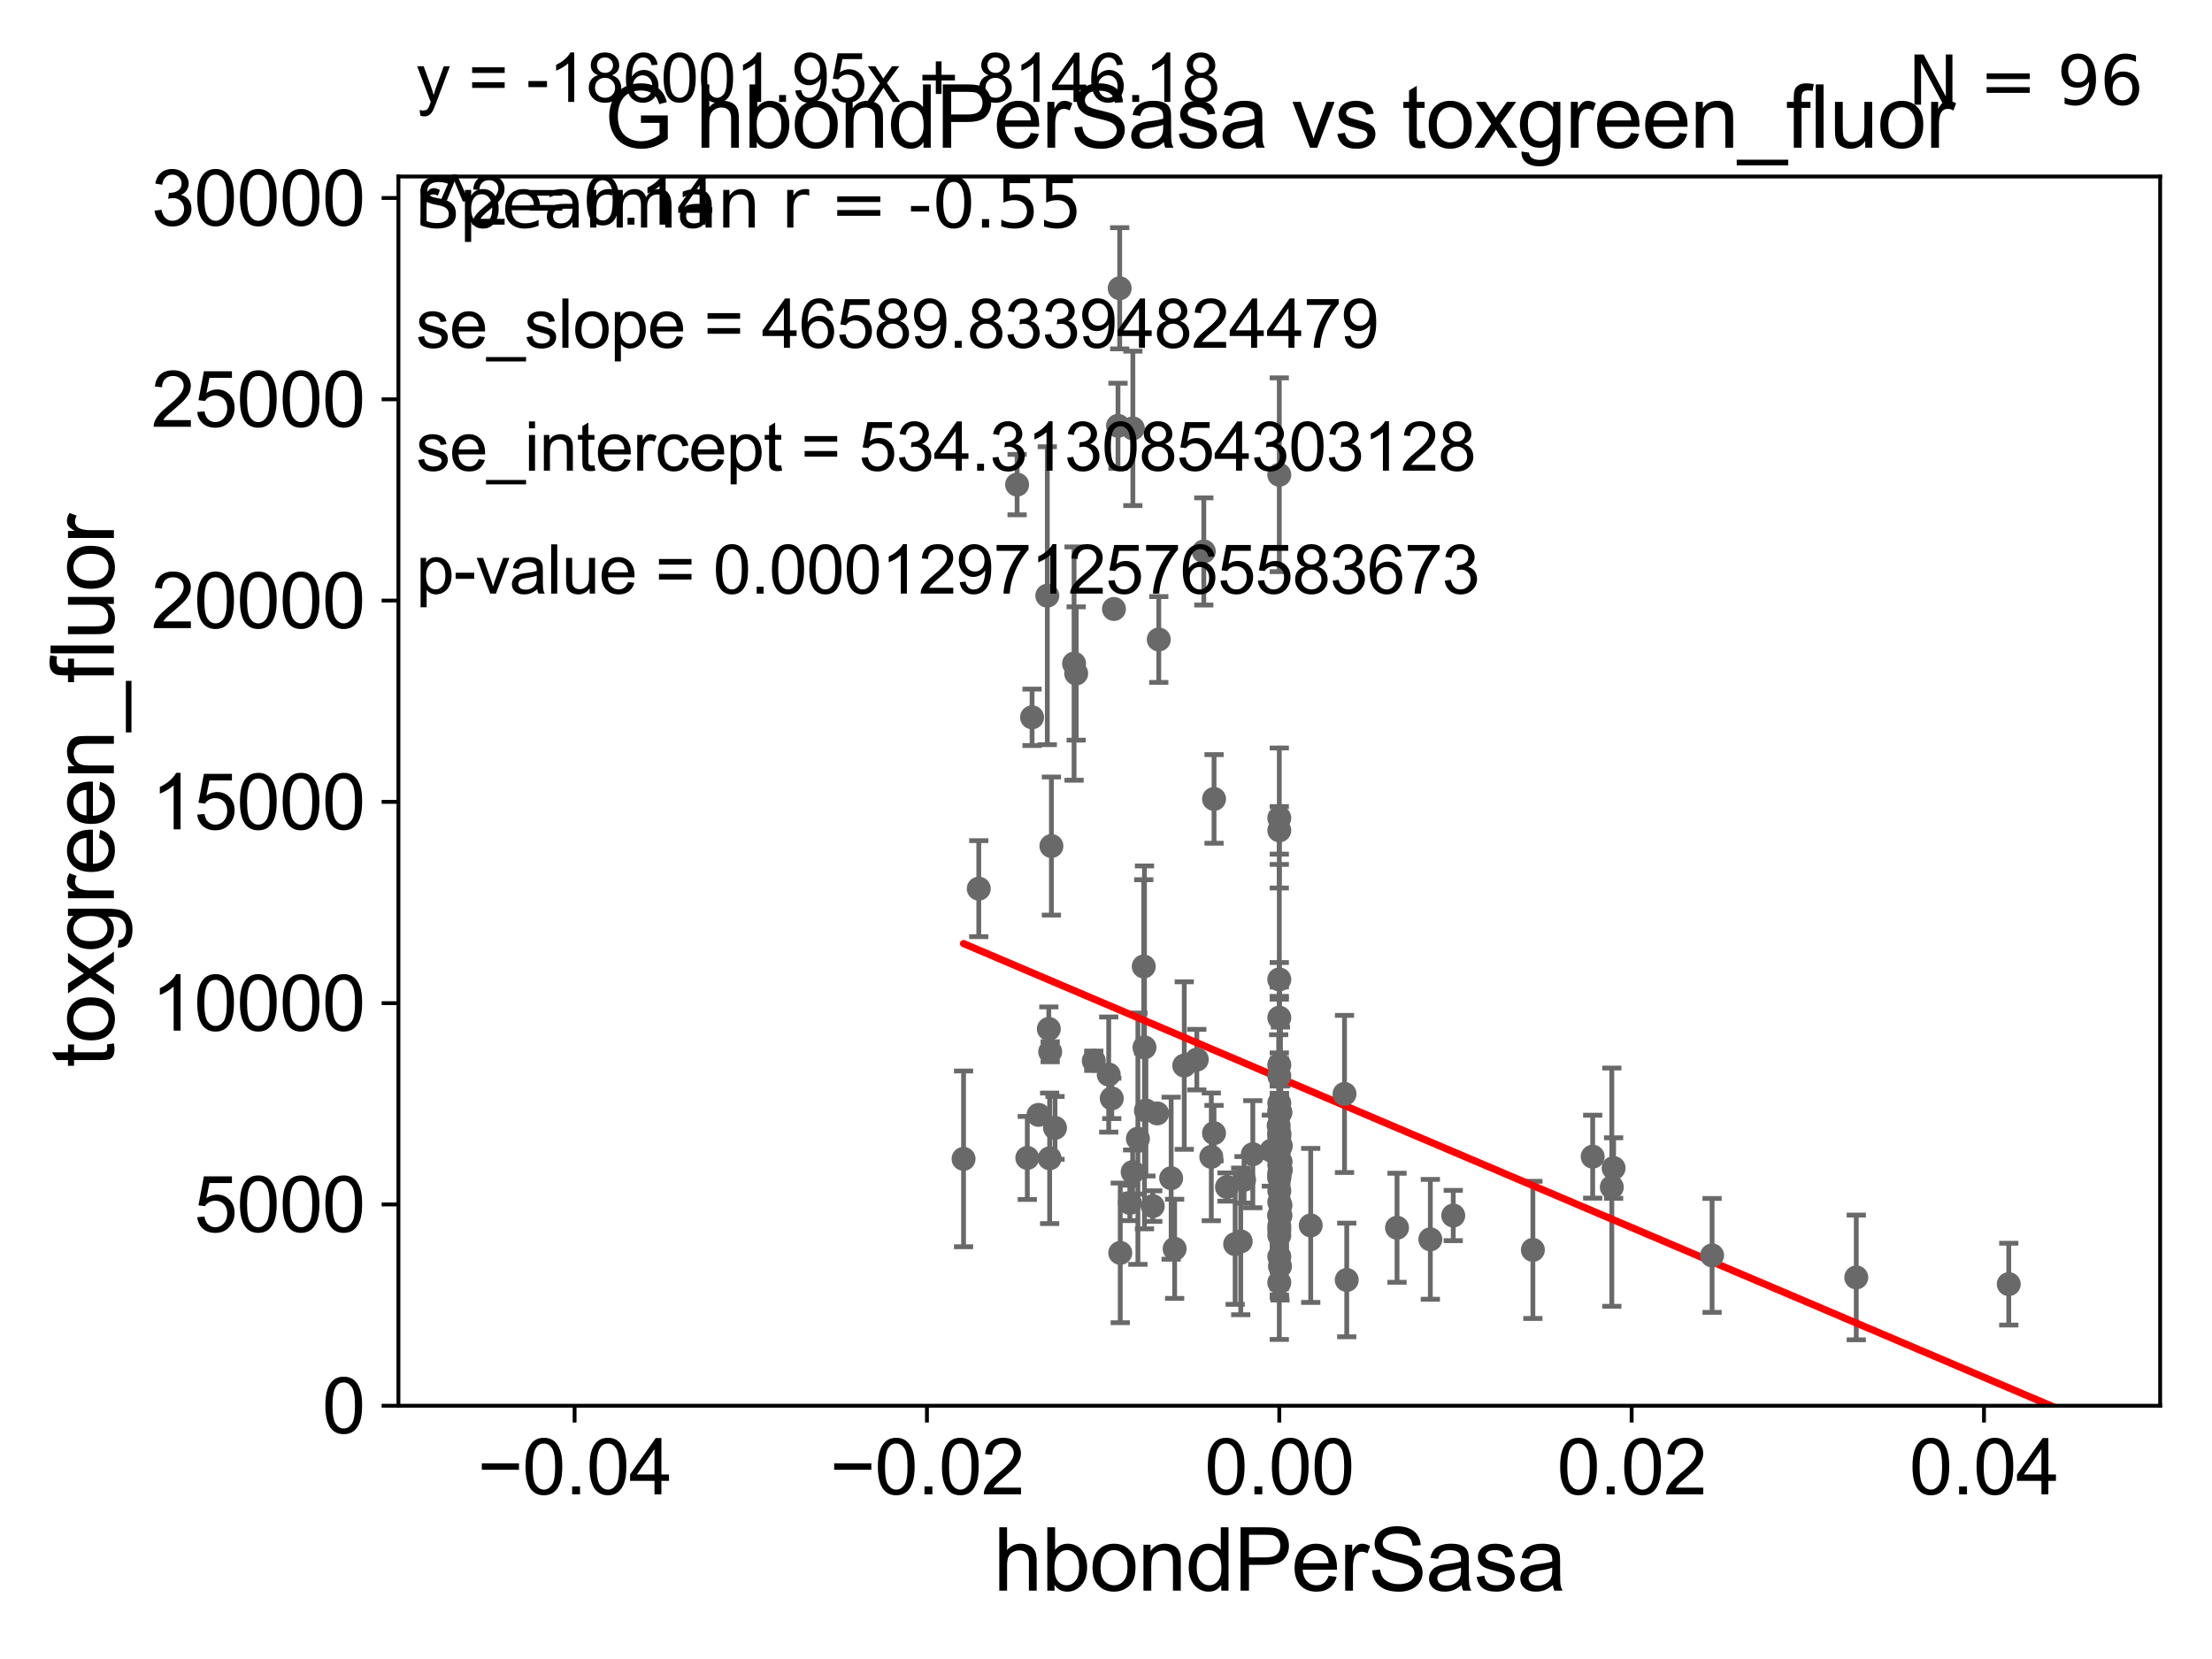 <?xml version="1.0" encoding="utf-8" standalone="no"?>
<!DOCTYPE svg PUBLIC "-//W3C//DTD SVG 1.1//EN"
  "http://www.w3.org/Graphics/SVG/1.1/DTD/svg11.dtd">
<svg xmlns:xlink="http://www.w3.org/1999/xlink" width="460.8pt" height="345.6pt" viewBox="0 0 460.8 345.6" xmlns="http://www.w3.org/2000/svg" version="1.1">
 <defs>
  <style type="text/css">*{stroke-linejoin: round; stroke-linecap: butt}</style>
 </defs>
 <g id="figure_1">
  <g id="patch_1">
   <path d="M 0 345.6 
L 460.8 345.6 
L 460.8 0 
L 0 0 
z
" style="fill: #ffffff"/>
  </g>
  <g id="axes_1">
   <g id="patch_2">
    <path d="M 83 292.84 
L 450 292.84 
L 450 36.775 
L 83 36.775 
z
" style="fill: #ffffff"/>
   </g>
   <g id="PathCollection_1">
    <defs>
     <path id="mc2154df517" d="M 0 1.118 
C 0.297 1.118 0.581 1 0.791 0.791 
C 1 0.581 1.118 0.297 1.118 0 
C 1.118 -0.297 1 -0.581 0.791 -0.791 
C 0.581 -1 0.297 -1.118 0 -1.118 
C -0.297 -1.118 -0.581 -1 -0.791 -0.791 
C -1 -0.581 -1.118 -0.297 -1.118 0 
C -1.118 0.297 -1 0.581 -0.791 0.791 
C -0.581 1 -0.297 1.118 0 1.118 
z
" style="stroke: #696969"/>
    </defs>
    <g clip-path="url(#pd0c2c7b1cc)">
     <use xlink:href="#mc2154df517" x="243.971" y="245.44" style="fill: #696969; stroke: #696969"/>
     <use xlink:href="#mc2154df517" x="266.5" y="256.17" style="fill: #696969; stroke: #696969"/>
     <use xlink:href="#mc2154df517" x="200.726" y="241.414" style="fill: #696969; stroke: #696969"/>
     <use xlink:href="#mc2154df517" x="252.337" y="240.991" style="fill: #696969; stroke: #696969"/>
     <use xlink:href="#mc2154df517" x="238.264" y="201.333" style="fill: #696969; stroke: #696969"/>
     <use xlink:href="#mc2154df517" x="266.5" y="245.411" style="fill: #696969; stroke: #696969"/>
     <use xlink:href="#mc2154df517" x="232.057" y="126.86" style="fill: #696969; stroke: #696969"/>
     <use xlink:href="#mc2154df517" x="216.339" y="232.249" style="fill: #696969; stroke: #696969"/>
     <use xlink:href="#mc2154df517" x="255.605" y="247.283" style="fill: #696969; stroke: #696969"/>
     <use xlink:href="#mc2154df517" x="249.318" y="220.737" style="fill: #696969; stroke: #696969"/>
     <use xlink:href="#mc2154df517" x="238.415" y="218.193" style="fill: #696969; stroke: #696969"/>
     <use xlink:href="#mc2154df517" x="244.7" y="260.152" style="fill: #696969; stroke: #696969"/>
     <use xlink:href="#mc2154df517" x="230.966" y="223.851" style="fill: #696969; stroke: #696969"/>
     <use xlink:href="#mc2154df517" x="231.602" y="228.822" style="fill: #696969; stroke: #696969"/>
     <use xlink:href="#mc2154df517" x="266.5" y="253.315" style="fill: #696969; stroke: #696969"/>
     <use xlink:href="#mc2154df517" x="266.5" y="267.172" style="fill: #696969; stroke: #696969"/>
     <use xlink:href="#mc2154df517" x="219.777" y="234.958" style="fill: #696969; stroke: #696969"/>
     <use xlink:href="#mc2154df517" x="418.463" y="267.506" style="fill: #696969; stroke: #696969"/>
     <use xlink:href="#mc2154df517" x="252.9" y="236.054" style="fill: #696969; stroke: #696969"/>
     <use xlink:href="#mc2154df517" x="291.028" y="255.763" style="fill: #696969; stroke: #696969"/>
     <use xlink:href="#mc2154df517" x="218.773" y="219.1" style="fill: #696969; stroke: #696969"/>
     <use xlink:href="#mc2154df517" x="266.5" y="170.402" style="fill: #696969; stroke: #696969"/>
     <use xlink:href="#mc2154df517" x="266.5" y="255.389" style="fill: #696969; stroke: #696969"/>
     <use xlink:href="#mc2154df517" x="266.746" y="251.071" style="fill: #696969; stroke: #696969"/>
     <use xlink:href="#mc2154df517" x="266.5" y="232.13" style="fill: #696969; stroke: #696969"/>
     <use xlink:href="#mc2154df517" x="227.853" y="220.978" style="fill: #696969; stroke: #696969"/>
     <use xlink:href="#mc2154df517" x="241.062" y="231.942" style="fill: #696969; stroke: #696969"/>
     <use xlink:href="#mc2154df517" x="218.661" y="241.298" style="fill: #696969; stroke: #696969"/>
     <use xlink:href="#mc2154df517" x="280.55" y="266.64" style="fill: #696969; stroke: #696969"/>
     <use xlink:href="#mc2154df517" x="224.189" y="140.296" style="fill: #696969; stroke: #696969"/>
     <use xlink:href="#mc2154df517" x="238.714" y="231.337" style="fill: #696969; stroke: #696969"/>
     <use xlink:href="#mc2154df517" x="214.998" y="149.431" style="fill: #696969; stroke: #696969"/>
     <use xlink:href="#mc2154df517" x="266.5" y="239.45" style="fill: #696969; stroke: #696969"/>
     <use xlink:href="#mc2154df517" x="237.045" y="237.211" style="fill: #696969; stroke: #696969"/>
     <use xlink:href="#mc2154df517" x="252.908" y="166.435" style="fill: #696969; stroke: #696969"/>
     <use xlink:href="#mc2154df517" x="266.5" y="242.656" style="fill: #696969; stroke: #696969"/>
     <use xlink:href="#mc2154df517" x="233.253" y="60.054" style="fill: #696969; stroke: #696969"/>
     <use xlink:href="#mc2154df517" x="235.361" y="250.593" style="fill: #696969; stroke: #696969"/>
     <use xlink:href="#mc2154df517" x="214.005" y="241.221" style="fill: #696969; stroke: #696969"/>
     <use xlink:href="#mc2154df517" x="241.395" y="133.218" style="fill: #696969; stroke: #696969"/>
     <use xlink:href="#mc2154df517" x="223.748" y="138.234" style="fill: #696969; stroke: #696969"/>
     <use xlink:href="#mc2154df517" x="266.746" y="253.228" style="fill: #696969; stroke: #696969"/>
     <use xlink:href="#mc2154df517" x="203.897" y="185.122" style="fill: #696969; stroke: #696969"/>
     <use xlink:href="#mc2154df517" x="211.882" y="100.95" style="fill: #696969; stroke: #696969"/>
     <use xlink:href="#mc2154df517" x="233.37" y="260.996" style="fill: #696969; stroke: #696969"/>
     <use xlink:href="#mc2154df517" x="280.086" y="227.887" style="fill: #696969; stroke: #696969"/>
     <use xlink:href="#mc2154df517" x="336.143" y="243.324" style="fill: #696969; stroke: #696969"/>
     <use xlink:href="#mc2154df517" x="218.488" y="214.346" style="fill: #696969; stroke: #696969"/>
     <use xlink:href="#mc2154df517" x="266.5" y="245.19" style="fill: #696969; stroke: #696969"/>
     <use xlink:href="#mc2154df517" x="266.5" y="257.345" style="fill: #696969; stroke: #696969"/>
     <use xlink:href="#mc2154df517" x="218.173" y="124.093" style="fill: #696969; stroke: #696969"/>
     <use xlink:href="#mc2154df517" x="331.785" y="240.953" style="fill: #696969; stroke: #696969"/>
     <use xlink:href="#mc2154df517" x="266.5" y="231.271" style="fill: #696969; stroke: #696969"/>
     <use xlink:href="#mc2154df517" x="486.918" y="255.364" style="fill: #696969; stroke: #696969"/>
     <use xlink:href="#mc2154df517" x="266.819" y="243.729" style="fill: #696969; stroke: #696969"/>
     <use xlink:href="#mc2154df517" x="266.5" y="236.833" style="fill: #696969; stroke: #696969"/>
     <use xlink:href="#mc2154df517" x="266.5" y="236.239" style="fill: #696969; stroke: #696969"/>
     <use xlink:href="#mc2154df517" x="266.5" y="250.41" style="fill: #696969; stroke: #696969"/>
     <use xlink:href="#mc2154df517" x="266.5" y="236.052" style="fill: #696969; stroke: #696969"/>
     <use xlink:href="#mc2154df517" x="266.5" y="224.149" style="fill: #696969; stroke: #696969"/>
     <use xlink:href="#mc2154df517" x="319.328" y="260.375" style="fill: #696969; stroke: #696969"/>
     <use xlink:href="#mc2154df517" x="266.767" y="242.015" style="fill: #696969; stroke: #696969"/>
     <use xlink:href="#mc2154df517" x="386.694" y="266.113" style="fill: #696969; stroke: #696969"/>
     <use xlink:href="#mc2154df517" x="266.5" y="244.362" style="fill: #696969; stroke: #696969"/>
     <use xlink:href="#mc2154df517" x="266.5" y="248.063" style="fill: #696969; stroke: #696969"/>
     <use xlink:href="#mc2154df517" x="266.5" y="212" style="fill: #696969; stroke: #696969"/>
     <use xlink:href="#mc2154df517" x="266.5" y="98.9" style="fill: #696969; stroke: #696969"/>
     <use xlink:href="#mc2154df517" x="260.981" y="240.444" style="fill: #696969; stroke: #696969"/>
     <use xlink:href="#mc2154df517" x="258.466" y="258.605" style="fill: #696969; stroke: #696969"/>
     <use xlink:href="#mc2154df517" x="273.046" y="255.277" style="fill: #696969; stroke: #696969"/>
     <use xlink:href="#mc2154df517" x="264.85" y="239.701" style="fill: #696969; stroke: #696969"/>
     <use xlink:href="#mc2154df517" x="297.967" y="258.176" style="fill: #696969; stroke: #696969"/>
     <use xlink:href="#mc2154df517" x="266.5" y="239.177" style="fill: #696969; stroke: #696969"/>
     <use xlink:href="#mc2154df517" x="266.5" y="221.833" style="fill: #696969; stroke: #696969"/>
     <use xlink:href="#mc2154df517" x="266.372" y="234.483" style="fill: #696969; stroke: #696969"/>
     <use xlink:href="#mc2154df517" x="356.658" y="261.523" style="fill: #696969; stroke: #696969"/>
     <use xlink:href="#mc2154df517" x="266.5" y="229.811" style="fill: #696969; stroke: #696969"/>
     <use xlink:href="#mc2154df517" x="266.5" y="204.035" style="fill: #696969; stroke: #696969"/>
     <use xlink:href="#mc2154df517" x="335.771" y="247.308" style="fill: #696969; stroke: #696969"/>
     <use xlink:href="#mc2154df517" x="266.745" y="231.731" style="fill: #696969; stroke: #696969"/>
     <use xlink:href="#mc2154df517" x="232.9" y="88.704" style="fill: #696969; stroke: #696969"/>
     <use xlink:href="#mc2154df517" x="235.997" y="89.24" style="fill: #696969; stroke: #696969"/>
     <use xlink:href="#mc2154df517" x="219.027" y="176.243" style="fill: #696969; stroke: #696969"/>
     <use xlink:href="#mc2154df517" x="266.5" y="244.806" style="fill: #696969; stroke: #696969"/>
     <use xlink:href="#mc2154df517" x="246.703" y="221.974" style="fill: #696969; stroke: #696969"/>
     <use xlink:href="#mc2154df517" x="266.5" y="261.775" style="fill: #696969; stroke: #696969"/>
     <use xlink:href="#mc2154df517" x="302.737" y="253.215" style="fill: #696969; stroke: #696969"/>
     <use xlink:href="#mc2154df517" x="257.304" y="259.174" style="fill: #696969; stroke: #696969"/>
     <use xlink:href="#mc2154df517" x="259.158" y="245.773" style="fill: #696969; stroke: #696969"/>
     <use xlink:href="#mc2154df517" x="266.5" y="172.979" style="fill: #696969; stroke: #696969"/>
     <use xlink:href="#mc2154df517" x="266.5" y="253.076" style="fill: #696969; stroke: #696969"/>
     <use xlink:href="#mc2154df517" x="250.776" y="114.876" style="fill: #696969; stroke: #696969"/>
     <use xlink:href="#mc2154df517" x="240.138" y="251.258" style="fill: #696969; stroke: #696969"/>
     <use xlink:href="#mc2154df517" x="266.647" y="263.778" style="fill: #696969; stroke: #696969"/>
     <use xlink:href="#mc2154df517" x="235.95" y="244.156" style="fill: #696969; stroke: #696969"/>
     <use xlink:href="#mc2154df517" x="266.815" y="238.678" style="fill: #696969; stroke: #696969"/>
    </g>
   </g>
   <g id="matplotlib.axis_1">
    <g id="xtick_1">
     <g id="line2d_1">
      <defs>
       <path id="mbb574ba28c" d="M 0 0 
L 0 3.5 
" style="stroke: #000000; stroke-width: 0.8"/>
      </defs>
      <g>
       <use xlink:href="#mbb574ba28c" x="119.7" y="292.84" style="stroke: #000000; stroke-width: 0.8"/>
      </g>
     </g>
     <g id="text_1">
      <!-- −0.04 -->
      <g transform="translate(99.459 311.293)scale(0.16 -0.16)">
       <defs>
        <path id="ArialMT-2212" d="M 3381 1997 
L 356 1997 
L 356 2522 
L 3381 2522 
L 3381 1997 
z
" transform="scale(0.016)"/>
        <path id="ArialMT-30" d="M 266 2259 
Q 266 3072 433 3567 
Q 600 4063 929 4331 
Q 1259 4600 1759 4600 
Q 2128 4600 2406 4451 
Q 2684 4303 2865 4023 
Q 3047 3744 3150 3342 
Q 3253 2941 3253 2259 
Q 3253 1453 3087 958 
Q 2922 463 2592 192 
Q 2263 -78 1759 -78 
Q 1097 -78 719 397 
Q 266 969 266 2259 
z
M 844 2259 
Q 844 1131 1108 757 
Q 1372 384 1759 384 
Q 2147 384 2411 759 
Q 2675 1134 2675 2259 
Q 2675 3391 2411 3762 
Q 2147 4134 1753 4134 
Q 1366 4134 1134 3806 
Q 844 3388 844 2259 
z
" transform="scale(0.016)"/>
        <path id="ArialMT-2e" d="M 581 0 
L 581 641 
L 1222 641 
L 1222 0 
L 581 0 
z
" transform="scale(0.016)"/>
        <path id="ArialMT-34" d="M 2069 0 
L 2069 1097 
L 81 1097 
L 81 1613 
L 2172 4581 
L 2631 4581 
L 2631 1613 
L 3250 1613 
L 3250 1097 
L 2631 1097 
L 2631 0 
L 2069 0 
z
M 2069 1613 
L 2069 3678 
L 634 1613 
L 2069 1613 
z
" transform="scale(0.016)"/>
       </defs>
       <use xlink:href="#ArialMT-2212"/>
       <use xlink:href="#ArialMT-30" x="58.398"/>
       <use xlink:href="#ArialMT-2e" x="114.014"/>
       <use xlink:href="#ArialMT-30" x="141.797"/>
       <use xlink:href="#ArialMT-34" x="197.412"/>
      </g>
     </g>
    </g>
    <g id="xtick_2">
     <g id="line2d_2">
      <g>
       <use xlink:href="#mbb574ba28c" x="193.1" y="292.84" style="stroke: #000000; stroke-width: 0.8"/>
      </g>
     </g>
     <g id="text_2">
      <!-- −0.02 -->
      <g transform="translate(172.859 311.293)scale(0.16 -0.16)">
       <defs>
        <path id="ArialMT-32" d="M 3222 541 
L 3222 0 
L 194 0 
Q 188 203 259 391 
Q 375 700 629 1000 
Q 884 1300 1366 1694 
Q 2113 2306 2375 2664 
Q 2638 3022 2638 3341 
Q 2638 3675 2398 3904 
Q 2159 4134 1775 4134 
Q 1369 4134 1125 3890 
Q 881 3647 878 3216 
L 300 3275 
Q 359 3922 746 4261 
Q 1134 4600 1788 4600 
Q 2447 4600 2831 4234 
Q 3216 3869 3216 3328 
Q 3216 3053 3103 2787 
Q 2991 2522 2730 2228 
Q 2469 1934 1863 1422 
Q 1356 997 1212 845 
Q 1069 694 975 541 
L 3222 541 
z
" transform="scale(0.016)"/>
       </defs>
       <use xlink:href="#ArialMT-2212"/>
       <use xlink:href="#ArialMT-30" x="58.398"/>
       <use xlink:href="#ArialMT-2e" x="114.014"/>
       <use xlink:href="#ArialMT-30" x="141.797"/>
       <use xlink:href="#ArialMT-32" x="197.412"/>
      </g>
     </g>
    </g>
    <g id="xtick_3">
     <g id="line2d_3">
      <g>
       <use xlink:href="#mbb574ba28c" x="266.5" y="292.84" style="stroke: #000000; stroke-width: 0.8"/>
      </g>
     </g>
     <g id="text_3">
      <!-- 0.00 -->
      <g transform="translate(250.931 311.293)scale(0.16 -0.16)">
       <use xlink:href="#ArialMT-30"/>
       <use xlink:href="#ArialMT-2e" x="55.615"/>
       <use xlink:href="#ArialMT-30" x="83.398"/>
       <use xlink:href="#ArialMT-30" x="139.014"/>
      </g>
     </g>
    </g>
    <g id="xtick_4">
     <g id="line2d_4">
      <g>
       <use xlink:href="#mbb574ba28c" x="339.9" y="292.84" style="stroke: #000000; stroke-width: 0.8"/>
      </g>
     </g>
     <g id="text_4">
      <!-- 0.02 -->
      <g transform="translate(324.331 311.293)scale(0.16 -0.16)">
       <use xlink:href="#ArialMT-30"/>
       <use xlink:href="#ArialMT-2e" x="55.615"/>
       <use xlink:href="#ArialMT-30" x="83.398"/>
       <use xlink:href="#ArialMT-32" x="139.014"/>
      </g>
     </g>
    </g>
    <g id="xtick_5">
     <g id="line2d_5">
      <g>
       <use xlink:href="#mbb574ba28c" x="413.3" y="292.84" style="stroke: #000000; stroke-width: 0.8"/>
      </g>
     </g>
     <g id="text_5">
      <!-- 0.04 -->
      <g transform="translate(397.731 311.293)scale(0.16 -0.16)">
       <use xlink:href="#ArialMT-30"/>
       <use xlink:href="#ArialMT-2e" x="55.615"/>
       <use xlink:href="#ArialMT-30" x="83.398"/>
       <use xlink:href="#ArialMT-34" x="139.014"/>
      </g>
     </g>
    </g>
    <g id="text_6">
     <!-- hbondPerSasa -->
     <g transform="translate(206.958 331.357)scale(0.18 -0.18)">
      <defs>
       <path id="ArialMT-68" d="M 422 0 
L 422 4581 
L 984 4581 
L 984 2938 
Q 1378 3394 1978 3394 
Q 2347 3394 2619 3248 
Q 2891 3103 3008 2847 
Q 3125 2591 3125 2103 
L 3125 0 
L 2563 0 
L 2563 2103 
Q 2563 2525 2380 2717 
Q 2197 2909 1863 2909 
Q 1613 2909 1392 2779 
Q 1172 2650 1078 2428 
Q 984 2206 984 1816 
L 984 0 
L 422 0 
z
" transform="scale(0.016)"/>
       <path id="ArialMT-62" d="M 941 0 
L 419 0 
L 419 4581 
L 981 4581 
L 981 2947 
Q 1338 3394 1891 3394 
Q 2197 3394 2470 3270 
Q 2744 3147 2920 2923 
Q 3097 2700 3197 2384 
Q 3297 2069 3297 1709 
Q 3297 856 2875 390 
Q 2453 -75 1863 -75 
Q 1275 -75 941 416 
L 941 0 
z
M 934 1684 
Q 934 1088 1097 822 
Q 1363 388 1816 388 
Q 2184 388 2453 708 
Q 2722 1028 2722 1663 
Q 2722 2313 2464 2622 
Q 2206 2931 1841 2931 
Q 1472 2931 1203 2611 
Q 934 2291 934 1684 
z
" transform="scale(0.016)"/>
       <path id="ArialMT-6f" d="M 213 1659 
Q 213 2581 725 3025 
Q 1153 3394 1769 3394 
Q 2453 3394 2887 2945 
Q 3322 2497 3322 1706 
Q 3322 1066 3130 698 
Q 2938 331 2570 128 
Q 2203 -75 1769 -75 
Q 1072 -75 642 372 
Q 213 819 213 1659 
z
M 791 1659 
Q 791 1022 1069 705 
Q 1347 388 1769 388 
Q 2188 388 2466 706 
Q 2744 1025 2744 1678 
Q 2744 2294 2464 2611 
Q 2184 2928 1769 2928 
Q 1347 2928 1069 2612 
Q 791 2297 791 1659 
z
" transform="scale(0.016)"/>
       <path id="ArialMT-6e" d="M 422 0 
L 422 3319 
L 928 3319 
L 928 2847 
Q 1294 3394 1984 3394 
Q 2284 3394 2536 3286 
Q 2788 3178 2913 3003 
Q 3038 2828 3088 2588 
Q 3119 2431 3119 2041 
L 3119 0 
L 2556 0 
L 2556 2019 
Q 2556 2363 2490 2533 
Q 2425 2703 2258 2804 
Q 2091 2906 1866 2906 
Q 1506 2906 1245 2678 
Q 984 2450 984 1813 
L 984 0 
L 422 0 
z
" transform="scale(0.016)"/>
       <path id="ArialMT-64" d="M 2575 0 
L 2575 419 
Q 2259 -75 1647 -75 
Q 1250 -75 917 144 
Q 584 363 401 755 
Q 219 1147 219 1656 
Q 219 2153 384 2558 
Q 550 2963 881 3178 
Q 1213 3394 1622 3394 
Q 1922 3394 2156 3267 
Q 2391 3141 2538 2938 
L 2538 4581 
L 3097 4581 
L 3097 0 
L 2575 0 
z
M 797 1656 
Q 797 1019 1065 703 
Q 1334 388 1700 388 
Q 2069 388 2326 689 
Q 2584 991 2584 1609 
Q 2584 2291 2321 2609 
Q 2059 2928 1675 2928 
Q 1300 2928 1048 2622 
Q 797 2316 797 1656 
z
" transform="scale(0.016)"/>
       <path id="ArialMT-50" d="M 494 0 
L 494 4581 
L 2222 4581 
Q 2678 4581 2919 4538 
Q 3256 4481 3484 4323 
Q 3713 4166 3852 3881 
Q 3991 3597 3991 3256 
Q 3991 2672 3619 2267 
Q 3247 1863 2275 1863 
L 1100 1863 
L 1100 0 
L 494 0 
z
M 1100 2403 
L 2284 2403 
Q 2872 2403 3119 2622 
Q 3366 2841 3366 3238 
Q 3366 3525 3220 3729 
Q 3075 3934 2838 4000 
Q 2684 4041 2272 4041 
L 1100 4041 
L 1100 2403 
z
" transform="scale(0.016)"/>
       <path id="ArialMT-65" d="M 2694 1069 
L 3275 997 
Q 3138 488 2766 206 
Q 2394 -75 1816 -75 
Q 1088 -75 661 373 
Q 234 822 234 1631 
Q 234 2469 665 2931 
Q 1097 3394 1784 3394 
Q 2450 3394 2872 2941 
Q 3294 2488 3294 1666 
Q 3294 1616 3291 1516 
L 816 1516 
Q 847 969 1125 678 
Q 1403 388 1819 388 
Q 2128 388 2347 550 
Q 2566 713 2694 1069 
z
M 847 1978 
L 2700 1978 
Q 2663 2397 2488 2606 
Q 2219 2931 1791 2931 
Q 1403 2931 1139 2672 
Q 875 2413 847 1978 
z
" transform="scale(0.016)"/>
       <path id="ArialMT-72" d="M 416 0 
L 416 3319 
L 922 3319 
L 922 2816 
Q 1116 3169 1280 3281 
Q 1444 3394 1641 3394 
Q 1925 3394 2219 3213 
L 2025 2691 
Q 1819 2813 1613 2813 
Q 1428 2813 1281 2702 
Q 1134 2591 1072 2394 
Q 978 2094 978 1738 
L 978 0 
L 416 0 
z
" transform="scale(0.016)"/>
       <path id="ArialMT-53" d="M 288 1472 
L 859 1522 
Q 900 1178 1048 958 
Q 1197 738 1509 602 
Q 1822 466 2213 466 
Q 2559 466 2825 569 
Q 3091 672 3220 851 
Q 3350 1031 3350 1244 
Q 3350 1459 3225 1620 
Q 3100 1781 2813 1891 
Q 2628 1963 1997 2114 
Q 1366 2266 1113 2400 
Q 784 2572 623 2826 
Q 463 3081 463 3397 
Q 463 3744 659 4045 
Q 856 4347 1234 4503 
Q 1613 4659 2075 4659 
Q 2584 4659 2973 4495 
Q 3363 4331 3572 4012 
Q 3781 3694 3797 3291 
L 3216 3247 
Q 3169 3681 2898 3903 
Q 2628 4125 2100 4125 
Q 1550 4125 1298 3923 
Q 1047 3722 1047 3438 
Q 1047 3191 1225 3031 
Q 1400 2872 2139 2705 
Q 2878 2538 3153 2413 
Q 3553 2228 3743 1945 
Q 3934 1663 3934 1294 
Q 3934 928 3725 604 
Q 3516 281 3123 101 
Q 2731 -78 2241 -78 
Q 1619 -78 1198 103 
Q 778 284 539 648 
Q 300 1013 288 1472 
z
" transform="scale(0.016)"/>
       <path id="ArialMT-61" d="M 2588 409 
Q 2275 144 1986 34 
Q 1697 -75 1366 -75 
Q 819 -75 525 192 
Q 231 459 231 875 
Q 231 1119 342 1320 
Q 453 1522 633 1644 
Q 813 1766 1038 1828 
Q 1203 1872 1538 1913 
Q 2219 1994 2541 2106 
Q 2544 2222 2544 2253 
Q 2544 2597 2384 2738 
Q 2169 2928 1744 2928 
Q 1347 2928 1158 2789 
Q 969 2650 878 2297 
L 328 2372 
Q 403 2725 575 2942 
Q 747 3159 1072 3276 
Q 1397 3394 1825 3394 
Q 2250 3394 2515 3294 
Q 2781 3194 2906 3042 
Q 3031 2891 3081 2659 
Q 3109 2516 3109 2141 
L 3109 1391 
Q 3109 606 3145 398 
Q 3181 191 3288 0 
L 2700 0 
Q 2613 175 2588 409 
z
M 2541 1666 
Q 2234 1541 1622 1453 
Q 1275 1403 1131 1340 
Q 988 1278 909 1158 
Q 831 1038 831 891 
Q 831 666 1001 516 
Q 1172 366 1500 366 
Q 1825 366 2078 508 
Q 2331 650 2450 897 
Q 2541 1088 2541 1459 
L 2541 1666 
z
" transform="scale(0.016)"/>
       <path id="ArialMT-73" d="M 197 991 
L 753 1078 
Q 800 744 1014 566 
Q 1228 388 1613 388 
Q 2000 388 2187 545 
Q 2375 703 2375 916 
Q 2375 1106 2209 1216 
Q 2094 1291 1634 1406 
Q 1016 1563 777 1677 
Q 538 1791 414 1992 
Q 291 2194 291 2438 
Q 291 2659 392 2848 
Q 494 3038 669 3163 
Q 800 3259 1026 3326 
Q 1253 3394 1513 3394 
Q 1903 3394 2198 3281 
Q 2494 3169 2634 2976 
Q 2775 2784 2828 2463 
L 2278 2388 
Q 2241 2644 2061 2787 
Q 1881 2931 1553 2931 
Q 1166 2931 1000 2803 
Q 834 2675 834 2503 
Q 834 2394 903 2306 
Q 972 2216 1119 2156 
Q 1203 2125 1616 2013 
Q 2213 1853 2448 1751 
Q 2684 1650 2818 1456 
Q 2953 1263 2953 975 
Q 2953 694 2789 445 
Q 2625 197 2315 61 
Q 2006 -75 1616 -75 
Q 969 -75 630 194 
Q 291 463 197 991 
z
" transform="scale(0.016)"/>
      </defs>
      <use xlink:href="#ArialMT-68"/>
      <use xlink:href="#ArialMT-62" x="55.615"/>
      <use xlink:href="#ArialMT-6f" x="111.23"/>
      <use xlink:href="#ArialMT-6e" x="166.846"/>
      <use xlink:href="#ArialMT-64" x="222.461"/>
      <use xlink:href="#ArialMT-50" x="278.076"/>
      <use xlink:href="#ArialMT-65" x="344.775"/>
      <use xlink:href="#ArialMT-72" x="400.391"/>
      <use xlink:href="#ArialMT-53" x="433.691"/>
      <use xlink:href="#ArialMT-61" x="500.391"/>
      <use xlink:href="#ArialMT-73" x="556.006"/>
      <use xlink:href="#ArialMT-61" x="606.006"/>
     </g>
    </g>
   </g>
   <g id="matplotlib.axis_2">
    <g id="ytick_1">
     <g id="line2d_6">
      <defs>
       <path id="m9fe93416b6" d="M 0 0 
L -3.5 0 
" style="stroke: #000000; stroke-width: 0.8"/>
      </defs>
      <g>
       <use xlink:href="#m9fe93416b6" x="83" y="292.84" style="stroke: #000000; stroke-width: 0.8"/>
      </g>
     </g>
     <g id="text_7">
      <!-- 0 -->
      <g transform="translate(67.103 298.566)scale(0.16 -0.16)">
       <use xlink:href="#ArialMT-30"/>
      </g>
     </g>
    </g>
    <g id="ytick_2">
     <g id="line2d_7">
      <g>
       <use xlink:href="#m9fe93416b6" x="83" y="250.908" style="stroke: #000000; stroke-width: 0.8"/>
      </g>
     </g>
     <g id="text_8">
      <!-- 5000 -->
      <g transform="translate(40.41 256.634)scale(0.16 -0.16)">
       <defs>
        <path id="ArialMT-35" d="M 266 1200 
L 856 1250 
Q 922 819 1161 601 
Q 1400 384 1738 384 
Q 2144 384 2425 690 
Q 2706 997 2706 1503 
Q 2706 1984 2436 2262 
Q 2166 2541 1728 2541 
Q 1456 2541 1237 2417 
Q 1019 2294 894 2097 
L 366 2166 
L 809 4519 
L 3088 4519 
L 3088 3981 
L 1259 3981 
L 1013 2750 
Q 1425 3038 1878 3038 
Q 2478 3038 2890 2622 
Q 3303 2206 3303 1553 
Q 3303 931 2941 478 
Q 2500 -78 1738 -78 
Q 1113 -78 717 272 
Q 322 622 266 1200 
z
" transform="scale(0.016)"/>
       </defs>
       <use xlink:href="#ArialMT-35"/>
       <use xlink:href="#ArialMT-30" x="55.615"/>
       <use xlink:href="#ArialMT-30" x="111.23"/>
       <use xlink:href="#ArialMT-30" x="166.846"/>
      </g>
     </g>
    </g>
    <g id="ytick_3">
     <g id="line2d_8">
      <g>
       <use xlink:href="#m9fe93416b6" x="83" y="208.976" style="stroke: #000000; stroke-width: 0.8"/>
      </g>
     </g>
     <g id="text_9">
      <!-- 10000 -->
      <g transform="translate(31.512 214.702)scale(0.16 -0.16)">
       <defs>
        <path id="ArialMT-31" d="M 2384 0 
L 1822 0 
L 1822 3584 
Q 1619 3391 1289 3197 
Q 959 3003 697 2906 
L 697 3450 
Q 1169 3672 1522 3987 
Q 1875 4303 2022 4600 
L 2384 4600 
L 2384 0 
z
" transform="scale(0.016)"/>
       </defs>
       <use xlink:href="#ArialMT-31"/>
       <use xlink:href="#ArialMT-30" x="55.615"/>
       <use xlink:href="#ArialMT-30" x="111.23"/>
       <use xlink:href="#ArialMT-30" x="166.846"/>
       <use xlink:href="#ArialMT-30" x="222.461"/>
      </g>
     </g>
    </g>
    <g id="ytick_4">
     <g id="line2d_9">
      <g>
       <use xlink:href="#m9fe93416b6" x="83" y="167.043" style="stroke: #000000; stroke-width: 0.8"/>
      </g>
     </g>
     <g id="text_10">
      <!-- 15000 -->
      <g transform="translate(31.512 172.77)scale(0.16 -0.16)">
       <use xlink:href="#ArialMT-31"/>
       <use xlink:href="#ArialMT-35" x="55.615"/>
       <use xlink:href="#ArialMT-30" x="111.23"/>
       <use xlink:href="#ArialMT-30" x="166.846"/>
       <use xlink:href="#ArialMT-30" x="222.461"/>
      </g>
     </g>
    </g>
    <g id="ytick_5">
     <g id="line2d_10">
      <g>
       <use xlink:href="#m9fe93416b6" x="83" y="125.111" style="stroke: #000000; stroke-width: 0.8"/>
      </g>
     </g>
     <g id="text_11">
      <!-- 20000 -->
      <g transform="translate(31.512 130.837)scale(0.16 -0.16)">
       <use xlink:href="#ArialMT-32"/>
       <use xlink:href="#ArialMT-30" x="55.615"/>
       <use xlink:href="#ArialMT-30" x="111.23"/>
       <use xlink:href="#ArialMT-30" x="166.846"/>
       <use xlink:href="#ArialMT-30" x="222.461"/>
      </g>
     </g>
    </g>
    <g id="ytick_6">
     <g id="line2d_11">
      <g>
       <use xlink:href="#m9fe93416b6" x="83" y="83.179" style="stroke: #000000; stroke-width: 0.8"/>
      </g>
     </g>
     <g id="text_12">
      <!-- 25000 -->
      <g transform="translate(31.512 88.905)scale(0.16 -0.16)">
       <use xlink:href="#ArialMT-32"/>
       <use xlink:href="#ArialMT-35" x="55.615"/>
       <use xlink:href="#ArialMT-30" x="111.23"/>
       <use xlink:href="#ArialMT-30" x="166.846"/>
       <use xlink:href="#ArialMT-30" x="222.461"/>
      </g>
     </g>
    </g>
    <g id="ytick_7">
     <g id="line2d_12">
      <g>
       <use xlink:href="#m9fe93416b6" x="83" y="41.247" style="stroke: #000000; stroke-width: 0.8"/>
      </g>
     </g>
     <g id="text_13">
      <!-- 30000 -->
      <g transform="translate(31.512 46.973)scale(0.16 -0.16)">
       <defs>
        <path id="ArialMT-33" d="M 269 1209 
L 831 1284 
Q 928 806 1161 595 
Q 1394 384 1728 384 
Q 2125 384 2398 659 
Q 2672 934 2672 1341 
Q 2672 1728 2419 1979 
Q 2166 2231 1775 2231 
Q 1616 2231 1378 2169 
L 1441 2663 
Q 1497 2656 1531 2656 
Q 1891 2656 2178 2843 
Q 2466 3031 2466 3422 
Q 2466 3731 2256 3934 
Q 2047 4138 1716 4138 
Q 1388 4138 1169 3931 
Q 950 3725 888 3313 
L 325 3413 
Q 428 3978 793 4289 
Q 1159 4600 1703 4600 
Q 2078 4600 2393 4439 
Q 2709 4278 2876 4000 
Q 3044 3722 3044 3409 
Q 3044 3113 2884 2869 
Q 2725 2625 2413 2481 
Q 2819 2388 3044 2092 
Q 3269 1797 3269 1353 
Q 3269 753 2831 336 
Q 2394 -81 1725 -81 
Q 1122 -81 723 278 
Q 325 638 269 1209 
z
" transform="scale(0.016)"/>
       </defs>
       <use xlink:href="#ArialMT-33"/>
       <use xlink:href="#ArialMT-30" x="55.615"/>
       <use xlink:href="#ArialMT-30" x="111.23"/>
       <use xlink:href="#ArialMT-30" x="166.846"/>
       <use xlink:href="#ArialMT-30" x="222.461"/>
      </g>
     </g>
    </g>
    <g id="text_14">
     <!-- toxgreen_fluor -->
     <g transform="translate(23.724 222.34)rotate(-90)scale(0.18 -0.18)">
      <defs>
       <path id="ArialMT-74" d="M 1650 503 
L 1731 6 
Q 1494 -44 1306 -44 
Q 1000 -44 831 53 
Q 663 150 594 308 
Q 525 466 525 972 
L 525 2881 
L 113 2881 
L 113 3319 
L 525 3319 
L 525 4141 
L 1084 4478 
L 1084 3319 
L 1650 3319 
L 1650 2881 
L 1084 2881 
L 1084 941 
Q 1084 700 1114 631 
Q 1144 563 1211 522 
Q 1278 481 1403 481 
Q 1497 481 1650 503 
z
" transform="scale(0.016)"/>
       <path id="ArialMT-78" d="M 47 0 
L 1259 1725 
L 138 3319 
L 841 3319 
L 1350 2541 
Q 1494 2319 1581 2169 
Q 1719 2375 1834 2534 
L 2394 3319 
L 3066 3319 
L 1919 1756 
L 3153 0 
L 2463 0 
L 1781 1031 
L 1600 1309 
L 728 0 
L 47 0 
z
" transform="scale(0.016)"/>
       <path id="ArialMT-67" d="M 319 -275 
L 866 -356 
Q 900 -609 1056 -725 
Q 1266 -881 1628 -881 
Q 2019 -881 2231 -725 
Q 2444 -569 2519 -288 
Q 2563 -116 2559 434 
Q 2191 0 1641 0 
Q 956 0 581 494 
Q 206 988 206 1678 
Q 206 2153 378 2554 
Q 550 2956 876 3175 
Q 1203 3394 1644 3394 
Q 2231 3394 2613 2919 
L 2613 3319 
L 3131 3319 
L 3131 450 
Q 3131 -325 2973 -648 
Q 2816 -972 2473 -1159 
Q 2131 -1347 1631 -1347 
Q 1038 -1347 672 -1080 
Q 306 -813 319 -275 
z
M 784 1719 
Q 784 1066 1043 766 
Q 1303 466 1694 466 
Q 2081 466 2343 764 
Q 2606 1063 2606 1700 
Q 2606 2309 2336 2618 
Q 2066 2928 1684 2928 
Q 1309 2928 1046 2623 
Q 784 2319 784 1719 
z
" transform="scale(0.016)"/>
       <path id="ArialMT-5f" d="M -97 -1272 
L -97 -866 
L 3631 -866 
L 3631 -1272 
L -97 -1272 
z
" transform="scale(0.016)"/>
       <path id="ArialMT-66" d="M 556 0 
L 556 2881 
L 59 2881 
L 59 3319 
L 556 3319 
L 556 3672 
Q 556 4006 616 4169 
Q 697 4388 901 4523 
Q 1106 4659 1475 4659 
Q 1713 4659 2000 4603 
L 1916 4113 
Q 1741 4144 1584 4144 
Q 1328 4144 1222 4034 
Q 1116 3925 1116 3625 
L 1116 3319 
L 1763 3319 
L 1763 2881 
L 1116 2881 
L 1116 0 
L 556 0 
z
" transform="scale(0.016)"/>
       <path id="ArialMT-6c" d="M 409 0 
L 409 4581 
L 972 4581 
L 972 0 
L 409 0 
z
" transform="scale(0.016)"/>
       <path id="ArialMT-75" d="M 2597 0 
L 2597 488 
Q 2209 -75 1544 -75 
Q 1250 -75 995 37 
Q 741 150 617 320 
Q 494 491 444 738 
Q 409 903 409 1263 
L 409 3319 
L 972 3319 
L 972 1478 
Q 972 1038 1006 884 
Q 1059 663 1231 536 
Q 1403 409 1656 409 
Q 1909 409 2131 539 
Q 2353 669 2445 892 
Q 2538 1116 2538 1541 
L 2538 3319 
L 3100 3319 
L 3100 0 
L 2597 0 
z
" transform="scale(0.016)"/>
      </defs>
      <use xlink:href="#ArialMT-74"/>
      <use xlink:href="#ArialMT-6f" x="27.783"/>
      <use xlink:href="#ArialMT-78" x="83.398"/>
      <use xlink:href="#ArialMT-67" x="133.398"/>
      <use xlink:href="#ArialMT-72" x="189.014"/>
      <use xlink:href="#ArialMT-65" x="222.314"/>
      <use xlink:href="#ArialMT-65" x="277.93"/>
      <use xlink:href="#ArialMT-6e" x="333.545"/>
      <use xlink:href="#ArialMT-5f" x="389.16"/>
      <use xlink:href="#ArialMT-66" x="444.775"/>
      <use xlink:href="#ArialMT-6c" x="472.559"/>
      <use xlink:href="#ArialMT-75" x="494.775"/>
      <use xlink:href="#ArialMT-6f" x="550.391"/>
      <use xlink:href="#ArialMT-72" x="606.006"/>
     </g>
    </g>
   </g>
   <g id="LineCollection_1">
    <path d="M 243.971 262.315 
L 243.971 228.565 
" clip-path="url(#pd0c2c7b1cc)" style="fill: none; stroke: #696969"/>
    <path d="M 266.5 264.106 
L 266.5 248.235 
" clip-path="url(#pd0c2c7b1cc)" style="fill: none; stroke: #696969"/>
    <path d="M 200.726 259.719 
L 200.726 223.109 
" clip-path="url(#pd0c2c7b1cc)" style="fill: none; stroke: #696969"/>
    <path d="M 252.337 254.291 
L 252.337 227.69 
" clip-path="url(#pd0c2c7b1cc)" style="fill: none; stroke: #696969"/>
    <path d="M 238.264 219.402 
L 238.264 183.264 
" clip-path="url(#pd0c2c7b1cc)" style="fill: none; stroke: #696969"/>
    <path d="M 266.5 254.561 
L 266.5 236.261 
" clip-path="url(#pd0c2c7b1cc)" style="fill: none; stroke: #696969"/>
    <path d="M 232.057 127.433 
L 232.057 126.287 
" clip-path="url(#pd0c2c7b1cc)" style="fill: none; stroke: #696969"/>
    <path d="M 216.339 232.828 
L 216.339 231.671 
" clip-path="url(#pd0c2c7b1cc)" style="fill: none; stroke: #696969"/>
    <path d="M 255.605 250.229 
L 255.605 244.337 
" clip-path="url(#pd0c2c7b1cc)" style="fill: none; stroke: #696969"/>
    <path d="M 249.318 227.045 
L 249.318 214.429 
" clip-path="url(#pd0c2c7b1cc)" style="fill: none; stroke: #696969"/>
    <path d="M 238.415 255.99 
L 238.415 180.395 
" clip-path="url(#pd0c2c7b1cc)" style="fill: none; stroke: #696969"/>
    <path d="M 244.7 270.479 
L 244.7 249.825 
" clip-path="url(#pd0c2c7b1cc)" style="fill: none; stroke: #696969"/>
    <path d="M 230.966 235.843 
L 230.966 211.858 
" clip-path="url(#pd0c2c7b1cc)" style="fill: none; stroke: #696969"/>
    <path d="M 231.602 233.021 
L 231.602 224.622 
" clip-path="url(#pd0c2c7b1cc)" style="fill: none; stroke: #696969"/>
    <path d="M 266.5 261.944 
L 266.5 244.687 
" clip-path="url(#pd0c2c7b1cc)" style="fill: none; stroke: #696969"/>
    <path d="M 266.5 279.026 
L 266.5 255.319 
" clip-path="url(#pd0c2c7b1cc)" style="fill: none; stroke: #696969"/>
    <path d="M 219.777 241.503 
L 219.777 228.413 
" clip-path="url(#pd0c2c7b1cc)" style="fill: none; stroke: #696969"/>
    <path d="M 418.463 276.028 
L 418.463 258.985 
" clip-path="url(#pd0c2c7b1cc)" style="fill: none; stroke: #696969"/>
    <path d="M 252.9 241.833 
L 252.9 230.275 
" clip-path="url(#pd0c2c7b1cc)" style="fill: none; stroke: #696969"/>
    <path d="M 291.028 267.12 
L 291.028 244.407 
" clip-path="url(#pd0c2c7b1cc)" style="fill: none; stroke: #696969"/>
    <path d="M 218.773 221.188 
L 218.773 217.012 
" clip-path="url(#pd0c2c7b1cc)" style="fill: none; stroke: #696969"/>
    <path d="M 266.5 184.987 
L 266.5 155.818 
" clip-path="url(#pd0c2c7b1cc)" style="fill: none; stroke: #696969"/>
    <path d="M 266.5 264.935 
L 266.5 245.842 
" clip-path="url(#pd0c2c7b1cc)" style="fill: none; stroke: #696969"/>
    <path d="M 266.746 252.853 
L 266.746 249.289 
" clip-path="url(#pd0c2c7b1cc)" style="fill: none; stroke: #696969"/>
    <path d="M 266.5 238.009 
L 266.5 226.252 
" clip-path="url(#pd0c2c7b1cc)" style="fill: none; stroke: #696969"/>
    <path d="M 227.853 222.999 
L 227.853 218.957 
" clip-path="url(#pd0c2c7b1cc)" style="fill: none; stroke: #696969"/>
    <path d="M 241.062 232.712 
L 241.062 231.172 
" clip-path="url(#pd0c2c7b1cc)" style="fill: none; stroke: #696969"/>
    <path d="M 218.661 254.894 
L 218.661 227.701 
" clip-path="url(#pd0c2c7b1cc)" style="fill: none; stroke: #696969"/>
    <path d="M 280.55 278.475 
L 280.55 254.805 
" clip-path="url(#pd0c2c7b1cc)" style="fill: none; stroke: #696969"/>
    <path d="M 224.189 154.183 
L 224.189 126.41 
" clip-path="url(#pd0c2c7b1cc)" style="fill: none; stroke: #696969"/>
    <path d="M 238.714 244.983 
L 238.714 217.691 
" clip-path="url(#pd0c2c7b1cc)" style="fill: none; stroke: #696969"/>
    <path d="M 214.998 155.306 
L 214.998 143.557 
" clip-path="url(#pd0c2c7b1cc)" style="fill: none; stroke: #696969"/>
    <path d="M 266.5 241.08 
L 266.5 237.82 
" clip-path="url(#pd0c2c7b1cc)" style="fill: none; stroke: #696969"/>
    <path d="M 237.045 263.389 
L 237.045 211.032 
" clip-path="url(#pd0c2c7b1cc)" style="fill: none; stroke: #696969"/>
    <path d="M 252.908 175.667 
L 252.908 157.202 
" clip-path="url(#pd0c2c7b1cc)" style="fill: none; stroke: #696969"/>
    <path d="M 266.5 256.34 
L 266.5 228.971 
" clip-path="url(#pd0c2c7b1cc)" style="fill: none; stroke: #696969"/>
    <path d="M 233.253 72.677 
L 233.253 47.43 
" clip-path="url(#pd0c2c7b1cc)" style="fill: none; stroke: #696969"/>
    <path d="M 235.361 254.274 
L 235.361 246.912 
" clip-path="url(#pd0c2c7b1cc)" style="fill: none; stroke: #696969"/>
    <path d="M 214.005 249.868 
L 214.005 232.574 
" clip-path="url(#pd0c2c7b1cc)" style="fill: none; stroke: #696969"/>
    <path d="M 241.395 142.155 
L 241.395 124.281 
" clip-path="url(#pd0c2c7b1cc)" style="fill: none; stroke: #696969"/>
    <path d="M 223.748 162.534 
L 223.748 113.935 
" clip-path="url(#pd0c2c7b1cc)" style="fill: none; stroke: #696969"/>
    <path d="M 266.746 256.978 
L 266.746 249.479 
" clip-path="url(#pd0c2c7b1cc)" style="fill: none; stroke: #696969"/>
    <path d="M 203.897 195.125 
L 203.897 175.12 
" clip-path="url(#pd0c2c7b1cc)" style="fill: none; stroke: #696969"/>
    <path d="M 211.882 107.242 
L 211.882 94.657 
" clip-path="url(#pd0c2c7b1cc)" style="fill: none; stroke: #696969"/>
    <path d="M 233.37 275.536 
L 233.37 246.456 
" clip-path="url(#pd0c2c7b1cc)" style="fill: none; stroke: #696969"/>
    <path d="M 280.086 244.257 
L 280.086 211.516 
" clip-path="url(#pd0c2c7b1cc)" style="fill: none; stroke: #696969"/>
    <path d="M 336.143 249.625 
L 336.143 237.023 
" clip-path="url(#pd0c2c7b1cc)" style="fill: none; stroke: #696969"/>
    <path d="M 218.488 218.933 
L 218.488 209.759 
" clip-path="url(#pd0c2c7b1cc)" style="fill: none; stroke: #696969"/>
    <path d="M 266.5 251.667 
L 266.5 238.713 
" clip-path="url(#pd0c2c7b1cc)" style="fill: none; stroke: #696969"/>
    <path d="M 266.5 269.768 
L 266.5 244.921 
" clip-path="url(#pd0c2c7b1cc)" style="fill: none; stroke: #696969"/>
    <path d="M 218.173 155.126 
L 218.173 93.061 
" clip-path="url(#pd0c2c7b1cc)" style="fill: none; stroke: #696969"/>
    <path d="M 331.785 249.592 
L 331.785 232.315 
" clip-path="url(#pd0c2c7b1cc)" style="fill: none; stroke: #696969"/>
    <path d="M 266.5 234.647 
L 266.5 227.894 
" clip-path="url(#pd0c2c7b1cc)" style="fill: none; stroke: #696969"/>
    <path clip-path="url(#pd0c2c7b1cc)" style="fill: none; stroke: #696969"/>
    <path d="M 266.819 246.735 
L 266.819 240.723 
" clip-path="url(#pd0c2c7b1cc)" style="fill: none; stroke: #696969"/>
    <path d="M 266.5 242.14 
L 266.5 231.527 
" clip-path="url(#pd0c2c7b1cc)" style="fill: none; stroke: #696969"/>
    <path d="M 266.5 251.354 
L 266.5 221.124 
" clip-path="url(#pd0c2c7b1cc)" style="fill: none; stroke: #696969"/>
    <path d="M 266.5 260.231 
L 266.5 240.589 
" clip-path="url(#pd0c2c7b1cc)" style="fill: none; stroke: #696969"/>
    <path d="M 266.5 240.951 
L 266.5 231.152 
" clip-path="url(#pd0c2c7b1cc)" style="fill: none; stroke: #696969"/>
    <path d="M 266.5 227.752 
L 266.5 220.546 
" clip-path="url(#pd0c2c7b1cc)" style="fill: none; stroke: #696969"/>
    <path d="M 319.328 274.662 
L 319.328 246.088 
" clip-path="url(#pd0c2c7b1cc)" style="fill: none; stroke: #696969"/>
    <path d="M 266.767 247.669 
L 266.767 236.361 
" clip-path="url(#pd0c2c7b1cc)" style="fill: none; stroke: #696969"/>
    <path d="M 386.694 279.106 
L 386.694 253.12 
" clip-path="url(#pd0c2c7b1cc)" style="fill: none; stroke: #696969"/>
    <path d="M 266.5 259.618 
L 266.5 229.107 
" clip-path="url(#pd0c2c7b1cc)" style="fill: none; stroke: #696969"/>
    <path d="M 266.5 269.996 
L 266.5 226.129 
" clip-path="url(#pd0c2c7b1cc)" style="fill: none; stroke: #696969"/>
    <path d="M 266.5 243.929 
L 266.5 180.071 
" clip-path="url(#pd0c2c7b1cc)" style="fill: none; stroke: #696969"/>
    <path d="M 266.5 119.084 
L 266.5 78.716 
" clip-path="url(#pd0c2c7b1cc)" style="fill: none; stroke: #696969"/>
    <path d="M 260.981 251.595 
L 260.981 229.292 
" clip-path="url(#pd0c2c7b1cc)" style="fill: none; stroke: #696969"/>
    <path d="M 258.466 273.882 
L 258.466 243.328 
" clip-path="url(#pd0c2c7b1cc)" style="fill: none; stroke: #696969"/>
    <path d="M 273.046 271.319 
L 273.046 239.235 
" clip-path="url(#pd0c2c7b1cc)" style="fill: none; stroke: #696969"/>
    <path d="M 264.85 247.104 
L 264.85 232.298 
" clip-path="url(#pd0c2c7b1cc)" style="fill: none; stroke: #696969"/>
    <path d="M 297.967 270.656 
L 297.967 245.696 
" clip-path="url(#pd0c2c7b1cc)" style="fill: none; stroke: #696969"/>
    <path d="M 266.5 256.149 
L 266.5 222.206 
" clip-path="url(#pd0c2c7b1cc)" style="fill: none; stroke: #696969"/>
    <path d="M 266.5 238.053 
L 266.5 205.614 
" clip-path="url(#pd0c2c7b1cc)" style="fill: none; stroke: #696969"/>
    <path d="M 266.372 253.412 
L 266.372 215.553 
" clip-path="url(#pd0c2c7b1cc)" style="fill: none; stroke: #696969"/>
    <path d="M 356.658 273.386 
L 356.658 249.66 
" clip-path="url(#pd0c2c7b1cc)" style="fill: none; stroke: #696969"/>
    <path d="M 266.5 251.473 
L 266.5 208.149 
" clip-path="url(#pd0c2c7b1cc)" style="fill: none; stroke: #696969"/>
    <path d="M 266.5 207.56 
L 266.5 200.51 
" clip-path="url(#pd0c2c7b1cc)" style="fill: none; stroke: #696969"/>
    <path d="M 335.771 272.125 
L 335.771 222.491 
" clip-path="url(#pd0c2c7b1cc)" style="fill: none; stroke: #696969"/>
    <path d="M 266.745 249.499 
L 266.745 213.962 
" clip-path="url(#pd0c2c7b1cc)" style="fill: none; stroke: #696969"/>
    <path d="M 232.9 97.582 
L 232.9 79.826 
" clip-path="url(#pd0c2c7b1cc)" style="fill: none; stroke: #696969"/>
    <path d="M 235.997 105.321 
L 235.997 73.159 
" clip-path="url(#pd0c2c7b1cc)" style="fill: none; stroke: #696969"/>
    <path d="M 219.027 190.626 
L 219.027 161.86 
" clip-path="url(#pd0c2c7b1cc)" style="fill: none; stroke: #696969"/>
    <path d="M 266.5 270.271 
L 266.5 219.34 
" clip-path="url(#pd0c2c7b1cc)" style="fill: none; stroke: #696969"/>
    <path d="M 246.703 239.422 
L 246.703 204.525 
" clip-path="url(#pd0c2c7b1cc)" style="fill: none; stroke: #696969"/>
    <path d="M 266.5 268.449 
L 266.5 255.101 
" clip-path="url(#pd0c2c7b1cc)" style="fill: none; stroke: #696969"/>
    <path d="M 302.737 258.454 
L 302.737 247.975 
" clip-path="url(#pd0c2c7b1cc)" style="fill: none; stroke: #696969"/>
    <path d="M 257.304 271.716 
L 257.304 246.633 
" clip-path="url(#pd0c2c7b1cc)" style="fill: none; stroke: #696969"/>
    <path d="M 259.158 250.612 
L 259.158 240.934 
" clip-path="url(#pd0c2c7b1cc)" style="fill: none; stroke: #696969"/>
    <path d="M 266.5 177.93 
L 266.5 168.027 
" clip-path="url(#pd0c2c7b1cc)" style="fill: none; stroke: #696969"/>
    <path d="M 266.5 259.244 
L 266.5 246.908 
" clip-path="url(#pd0c2c7b1cc)" style="fill: none; stroke: #696969"/>
    <path d="M 250.776 126.036 
L 250.776 103.717 
" clip-path="url(#pd0c2c7b1cc)" style="fill: none; stroke: #696969"/>
    <path d="M 240.138 254.445 
L 240.138 248.072 
" clip-path="url(#pd0c2c7b1cc)" style="fill: none; stroke: #696969"/>
    <path d="M 266.647 270.821 
L 266.647 256.735 
" clip-path="url(#pd0c2c7b1cc)" style="fill: none; stroke: #696969"/>
    <path d="M 235.95 248.752 
L 235.95 239.56 
" clip-path="url(#pd0c2c7b1cc)" style="fill: none; stroke: #696969"/>
    <path d="M 266.815 251.171 
L 266.815 226.185 
" clip-path="url(#pd0c2c7b1cc)" style="fill: none; stroke: #696969"/>
   </g>
   <g id="line2d_13">
    <defs>
     <path id="mfabda53919" d="M 2 0 
L -2 -0 
" style="stroke: #696969"/>
    </defs>
    <g clip-path="url(#pd0c2c7b1cc)">
     <use xlink:href="#mfabda53919" x="243.971" y="262.315" style="fill: #696969; stroke: #696969"/>
     <use xlink:href="#mfabda53919" x="266.5" y="264.106" style="fill: #696969; stroke: #696969"/>
     <use xlink:href="#mfabda53919" x="200.726" y="259.719" style="fill: #696969; stroke: #696969"/>
     <use xlink:href="#mfabda53919" x="252.337" y="254.291" style="fill: #696969; stroke: #696969"/>
     <use xlink:href="#mfabda53919" x="238.264" y="219.402" style="fill: #696969; stroke: #696969"/>
     <use xlink:href="#mfabda53919" x="266.5" y="254.561" style="fill: #696969; stroke: #696969"/>
     <use xlink:href="#mfabda53919" x="232.057" y="127.433" style="fill: #696969; stroke: #696969"/>
     <use xlink:href="#mfabda53919" x="216.339" y="232.828" style="fill: #696969; stroke: #696969"/>
     <use xlink:href="#mfabda53919" x="255.605" y="250.229" style="fill: #696969; stroke: #696969"/>
     <use xlink:href="#mfabda53919" x="249.318" y="227.045" style="fill: #696969; stroke: #696969"/>
     <use xlink:href="#mfabda53919" x="238.415" y="255.99" style="fill: #696969; stroke: #696969"/>
     <use xlink:href="#mfabda53919" x="244.7" y="270.479" style="fill: #696969; stroke: #696969"/>
     <use xlink:href="#mfabda53919" x="230.966" y="235.843" style="fill: #696969; stroke: #696969"/>
     <use xlink:href="#mfabda53919" x="231.602" y="233.021" style="fill: #696969; stroke: #696969"/>
     <use xlink:href="#mfabda53919" x="266.5" y="261.944" style="fill: #696969; stroke: #696969"/>
     <use xlink:href="#mfabda53919" x="266.5" y="279.026" style="fill: #696969; stroke: #696969"/>
     <use xlink:href="#mfabda53919" x="219.777" y="241.503" style="fill: #696969; stroke: #696969"/>
     <use xlink:href="#mfabda53919" x="418.463" y="276.028" style="fill: #696969; stroke: #696969"/>
     <use xlink:href="#mfabda53919" x="252.9" y="241.833" style="fill: #696969; stroke: #696969"/>
     <use xlink:href="#mfabda53919" x="291.028" y="267.12" style="fill: #696969; stroke: #696969"/>
     <use xlink:href="#mfabda53919" x="218.773" y="221.188" style="fill: #696969; stroke: #696969"/>
     <use xlink:href="#mfabda53919" x="266.5" y="184.987" style="fill: #696969; stroke: #696969"/>
     <use xlink:href="#mfabda53919" x="266.5" y="264.935" style="fill: #696969; stroke: #696969"/>
     <use xlink:href="#mfabda53919" x="266.746" y="252.853" style="fill: #696969; stroke: #696969"/>
     <use xlink:href="#mfabda53919" x="266.5" y="238.009" style="fill: #696969; stroke: #696969"/>
     <use xlink:href="#mfabda53919" x="227.853" y="222.999" style="fill: #696969; stroke: #696969"/>
     <use xlink:href="#mfabda53919" x="241.062" y="232.712" style="fill: #696969; stroke: #696969"/>
     <use xlink:href="#mfabda53919" x="218.661" y="254.894" style="fill: #696969; stroke: #696969"/>
     <use xlink:href="#mfabda53919" x="280.55" y="278.475" style="fill: #696969; stroke: #696969"/>
     <use xlink:href="#mfabda53919" x="224.189" y="154.183" style="fill: #696969; stroke: #696969"/>
     <use xlink:href="#mfabda53919" x="238.714" y="244.983" style="fill: #696969; stroke: #696969"/>
     <use xlink:href="#mfabda53919" x="214.998" y="155.306" style="fill: #696969; stroke: #696969"/>
     <use xlink:href="#mfabda53919" x="266.5" y="241.08" style="fill: #696969; stroke: #696969"/>
     <use xlink:href="#mfabda53919" x="237.045" y="263.389" style="fill: #696969; stroke: #696969"/>
     <use xlink:href="#mfabda53919" x="252.908" y="175.667" style="fill: #696969; stroke: #696969"/>
     <use xlink:href="#mfabda53919" x="266.5" y="256.34" style="fill: #696969; stroke: #696969"/>
     <use xlink:href="#mfabda53919" x="233.253" y="72.677" style="fill: #696969; stroke: #696969"/>
     <use xlink:href="#mfabda53919" x="235.361" y="254.274" style="fill: #696969; stroke: #696969"/>
     <use xlink:href="#mfabda53919" x="214.005" y="249.868" style="fill: #696969; stroke: #696969"/>
     <use xlink:href="#mfabda53919" x="241.395" y="142.155" style="fill: #696969; stroke: #696969"/>
     <use xlink:href="#mfabda53919" x="223.748" y="162.534" style="fill: #696969; stroke: #696969"/>
     <use xlink:href="#mfabda53919" x="266.746" y="256.978" style="fill: #696969; stroke: #696969"/>
     <use xlink:href="#mfabda53919" x="203.897" y="195.125" style="fill: #696969; stroke: #696969"/>
     <use xlink:href="#mfabda53919" x="211.882" y="107.242" style="fill: #696969; stroke: #696969"/>
     <use xlink:href="#mfabda53919" x="233.37" y="275.536" style="fill: #696969; stroke: #696969"/>
     <use xlink:href="#mfabda53919" x="280.086" y="244.257" style="fill: #696969; stroke: #696969"/>
     <use xlink:href="#mfabda53919" x="336.143" y="249.625" style="fill: #696969; stroke: #696969"/>
     <use xlink:href="#mfabda53919" x="218.488" y="218.933" style="fill: #696969; stroke: #696969"/>
     <use xlink:href="#mfabda53919" x="266.5" y="251.667" style="fill: #696969; stroke: #696969"/>
     <use xlink:href="#mfabda53919" x="266.5" y="269.768" style="fill: #696969; stroke: #696969"/>
     <use xlink:href="#mfabda53919" x="218.173" y="155.126" style="fill: #696969; stroke: #696969"/>
     <use xlink:href="#mfabda53919" x="331.785" y="249.592" style="fill: #696969; stroke: #696969"/>
     <use xlink:href="#mfabda53919" x="266.5" y="234.647" style="fill: #696969; stroke: #696969"/>
     <use xlink:href="#mfabda53919" x="486.918" y="258.806" style="fill: #696969; stroke: #696969"/>
     <use xlink:href="#mfabda53919" x="266.819" y="246.735" style="fill: #696969; stroke: #696969"/>
     <use xlink:href="#mfabda53919" x="266.5" y="242.14" style="fill: #696969; stroke: #696969"/>
     <use xlink:href="#mfabda53919" x="266.5" y="251.354" style="fill: #696969; stroke: #696969"/>
     <use xlink:href="#mfabda53919" x="266.5" y="260.231" style="fill: #696969; stroke: #696969"/>
     <use xlink:href="#mfabda53919" x="266.5" y="240.951" style="fill: #696969; stroke: #696969"/>
     <use xlink:href="#mfabda53919" x="266.5" y="227.752" style="fill: #696969; stroke: #696969"/>
     <use xlink:href="#mfabda53919" x="319.328" y="274.662" style="fill: #696969; stroke: #696969"/>
     <use xlink:href="#mfabda53919" x="266.767" y="247.669" style="fill: #696969; stroke: #696969"/>
     <use xlink:href="#mfabda53919" x="386.694" y="279.106" style="fill: #696969; stroke: #696969"/>
     <use xlink:href="#mfabda53919" x="266.5" y="259.618" style="fill: #696969; stroke: #696969"/>
     <use xlink:href="#mfabda53919" x="266.5" y="269.996" style="fill: #696969; stroke: #696969"/>
     <use xlink:href="#mfabda53919" x="266.5" y="243.929" style="fill: #696969; stroke: #696969"/>
     <use xlink:href="#mfabda53919" x="266.5" y="119.084" style="fill: #696969; stroke: #696969"/>
     <use xlink:href="#mfabda53919" x="260.981" y="251.595" style="fill: #696969; stroke: #696969"/>
     <use xlink:href="#mfabda53919" x="258.466" y="273.882" style="fill: #696969; stroke: #696969"/>
     <use xlink:href="#mfabda53919" x="273.046" y="271.319" style="fill: #696969; stroke: #696969"/>
     <use xlink:href="#mfabda53919" x="264.85" y="247.104" style="fill: #696969; stroke: #696969"/>
     <use xlink:href="#mfabda53919" x="297.967" y="270.656" style="fill: #696969; stroke: #696969"/>
     <use xlink:href="#mfabda53919" x="266.5" y="256.149" style="fill: #696969; stroke: #696969"/>
     <use xlink:href="#mfabda53919" x="266.5" y="238.053" style="fill: #696969; stroke: #696969"/>
     <use xlink:href="#mfabda53919" x="266.372" y="253.412" style="fill: #696969; stroke: #696969"/>
     <use xlink:href="#mfabda53919" x="356.658" y="273.386" style="fill: #696969; stroke: #696969"/>
     <use xlink:href="#mfabda53919" x="266.5" y="251.473" style="fill: #696969; stroke: #696969"/>
     <use xlink:href="#mfabda53919" x="266.5" y="207.56" style="fill: #696969; stroke: #696969"/>
     <use xlink:href="#mfabda53919" x="335.771" y="272.125" style="fill: #696969; stroke: #696969"/>
     <use xlink:href="#mfabda53919" x="266.745" y="249.499" style="fill: #696969; stroke: #696969"/>
     <use xlink:href="#mfabda53919" x="232.9" y="97.582" style="fill: #696969; stroke: #696969"/>
     <use xlink:href="#mfabda53919" x="235.997" y="105.321" style="fill: #696969; stroke: #696969"/>
     <use xlink:href="#mfabda53919" x="219.027" y="190.626" style="fill: #696969; stroke: #696969"/>
     <use xlink:href="#mfabda53919" x="266.5" y="270.271" style="fill: #696969; stroke: #696969"/>
     <use xlink:href="#mfabda53919" x="246.703" y="239.422" style="fill: #696969; stroke: #696969"/>
     <use xlink:href="#mfabda53919" x="266.5" y="268.449" style="fill: #696969; stroke: #696969"/>
     <use xlink:href="#mfabda53919" x="302.737" y="258.454" style="fill: #696969; stroke: #696969"/>
     <use xlink:href="#mfabda53919" x="257.304" y="271.716" style="fill: #696969; stroke: #696969"/>
     <use xlink:href="#mfabda53919" x="259.158" y="250.612" style="fill: #696969; stroke: #696969"/>
     <use xlink:href="#mfabda53919" x="266.5" y="177.93" style="fill: #696969; stroke: #696969"/>
     <use xlink:href="#mfabda53919" x="266.5" y="259.244" style="fill: #696969; stroke: #696969"/>
     <use xlink:href="#mfabda53919" x="250.776" y="126.036" style="fill: #696969; stroke: #696969"/>
     <use xlink:href="#mfabda53919" x="240.138" y="254.445" style="fill: #696969; stroke: #696969"/>
     <use xlink:href="#mfabda53919" x="266.647" y="270.821" style="fill: #696969; stroke: #696969"/>
     <use xlink:href="#mfabda53919" x="235.95" y="248.752" style="fill: #696969; stroke: #696969"/>
     <use xlink:href="#mfabda53919" x="266.815" y="251.171" style="fill: #696969; stroke: #696969"/>
    </g>
   </g>
   <g id="line2d_14">
    <g clip-path="url(#pd0c2c7b1cc)">
     <use xlink:href="#mfabda53919" x="243.971" y="228.565" style="fill: #696969; stroke: #696969"/>
     <use xlink:href="#mfabda53919" x="266.5" y="248.235" style="fill: #696969; stroke: #696969"/>
     <use xlink:href="#mfabda53919" x="200.726" y="223.109" style="fill: #696969; stroke: #696969"/>
     <use xlink:href="#mfabda53919" x="252.337" y="227.69" style="fill: #696969; stroke: #696969"/>
     <use xlink:href="#mfabda53919" x="238.264" y="183.264" style="fill: #696969; stroke: #696969"/>
     <use xlink:href="#mfabda53919" x="266.5" y="236.261" style="fill: #696969; stroke: #696969"/>
     <use xlink:href="#mfabda53919" x="232.057" y="126.287" style="fill: #696969; stroke: #696969"/>
     <use xlink:href="#mfabda53919" x="216.339" y="231.671" style="fill: #696969; stroke: #696969"/>
     <use xlink:href="#mfabda53919" x="255.605" y="244.337" style="fill: #696969; stroke: #696969"/>
     <use xlink:href="#mfabda53919" x="249.318" y="214.429" style="fill: #696969; stroke: #696969"/>
     <use xlink:href="#mfabda53919" x="238.415" y="180.395" style="fill: #696969; stroke: #696969"/>
     <use xlink:href="#mfabda53919" x="244.7" y="249.825" style="fill: #696969; stroke: #696969"/>
     <use xlink:href="#mfabda53919" x="230.966" y="211.858" style="fill: #696969; stroke: #696969"/>
     <use xlink:href="#mfabda53919" x="231.602" y="224.622" style="fill: #696969; stroke: #696969"/>
     <use xlink:href="#mfabda53919" x="266.5" y="244.687" style="fill: #696969; stroke: #696969"/>
     <use xlink:href="#mfabda53919" x="266.5" y="255.319" style="fill: #696969; stroke: #696969"/>
     <use xlink:href="#mfabda53919" x="219.777" y="228.413" style="fill: #696969; stroke: #696969"/>
     <use xlink:href="#mfabda53919" x="418.463" y="258.985" style="fill: #696969; stroke: #696969"/>
     <use xlink:href="#mfabda53919" x="252.9" y="230.275" style="fill: #696969; stroke: #696969"/>
     <use xlink:href="#mfabda53919" x="291.028" y="244.407" style="fill: #696969; stroke: #696969"/>
     <use xlink:href="#mfabda53919" x="218.773" y="217.012" style="fill: #696969; stroke: #696969"/>
     <use xlink:href="#mfabda53919" x="266.5" y="155.818" style="fill: #696969; stroke: #696969"/>
     <use xlink:href="#mfabda53919" x="266.5" y="245.842" style="fill: #696969; stroke: #696969"/>
     <use xlink:href="#mfabda53919" x="266.746" y="249.289" style="fill: #696969; stroke: #696969"/>
     <use xlink:href="#mfabda53919" x="266.5" y="226.252" style="fill: #696969; stroke: #696969"/>
     <use xlink:href="#mfabda53919" x="227.853" y="218.957" style="fill: #696969; stroke: #696969"/>
     <use xlink:href="#mfabda53919" x="241.062" y="231.172" style="fill: #696969; stroke: #696969"/>
     <use xlink:href="#mfabda53919" x="218.661" y="227.701" style="fill: #696969; stroke: #696969"/>
     <use xlink:href="#mfabda53919" x="280.55" y="254.805" style="fill: #696969; stroke: #696969"/>
     <use xlink:href="#mfabda53919" x="224.189" y="126.41" style="fill: #696969; stroke: #696969"/>
     <use xlink:href="#mfabda53919" x="238.714" y="217.691" style="fill: #696969; stroke: #696969"/>
     <use xlink:href="#mfabda53919" x="214.998" y="143.557" style="fill: #696969; stroke: #696969"/>
     <use xlink:href="#mfabda53919" x="266.5" y="237.82" style="fill: #696969; stroke: #696969"/>
     <use xlink:href="#mfabda53919" x="237.045" y="211.032" style="fill: #696969; stroke: #696969"/>
     <use xlink:href="#mfabda53919" x="252.908" y="157.202" style="fill: #696969; stroke: #696969"/>
     <use xlink:href="#mfabda53919" x="266.5" y="228.971" style="fill: #696969; stroke: #696969"/>
     <use xlink:href="#mfabda53919" x="233.253" y="47.43" style="fill: #696969; stroke: #696969"/>
     <use xlink:href="#mfabda53919" x="235.361" y="246.912" style="fill: #696969; stroke: #696969"/>
     <use xlink:href="#mfabda53919" x="214.005" y="232.574" style="fill: #696969; stroke: #696969"/>
     <use xlink:href="#mfabda53919" x="241.395" y="124.281" style="fill: #696969; stroke: #696969"/>
     <use xlink:href="#mfabda53919" x="223.748" y="113.935" style="fill: #696969; stroke: #696969"/>
     <use xlink:href="#mfabda53919" x="266.746" y="249.479" style="fill: #696969; stroke: #696969"/>
     <use xlink:href="#mfabda53919" x="203.897" y="175.12" style="fill: #696969; stroke: #696969"/>
     <use xlink:href="#mfabda53919" x="211.882" y="94.657" style="fill: #696969; stroke: #696969"/>
     <use xlink:href="#mfabda53919" x="233.37" y="246.456" style="fill: #696969; stroke: #696969"/>
     <use xlink:href="#mfabda53919" x="280.086" y="211.516" style="fill: #696969; stroke: #696969"/>
     <use xlink:href="#mfabda53919" x="336.143" y="237.023" style="fill: #696969; stroke: #696969"/>
     <use xlink:href="#mfabda53919" x="218.488" y="209.759" style="fill: #696969; stroke: #696969"/>
     <use xlink:href="#mfabda53919" x="266.5" y="238.713" style="fill: #696969; stroke: #696969"/>
     <use xlink:href="#mfabda53919" x="266.5" y="244.921" style="fill: #696969; stroke: #696969"/>
     <use xlink:href="#mfabda53919" x="218.173" y="93.061" style="fill: #696969; stroke: #696969"/>
     <use xlink:href="#mfabda53919" x="331.785" y="232.315" style="fill: #696969; stroke: #696969"/>
     <use xlink:href="#mfabda53919" x="266.5" y="227.894" style="fill: #696969; stroke: #696969"/>
     <use xlink:href="#mfabda53919" x="486.918" y="251.922" style="fill: #696969; stroke: #696969"/>
     <use xlink:href="#mfabda53919" x="266.819" y="240.723" style="fill: #696969; stroke: #696969"/>
     <use xlink:href="#mfabda53919" x="266.5" y="231.527" style="fill: #696969; stroke: #696969"/>
     <use xlink:href="#mfabda53919" x="266.5" y="221.124" style="fill: #696969; stroke: #696969"/>
     <use xlink:href="#mfabda53919" x="266.5" y="240.589" style="fill: #696969; stroke: #696969"/>
     <use xlink:href="#mfabda53919" x="266.5" y="231.152" style="fill: #696969; stroke: #696969"/>
     <use xlink:href="#mfabda53919" x="266.5" y="220.546" style="fill: #696969; stroke: #696969"/>
     <use xlink:href="#mfabda53919" x="319.328" y="246.088" style="fill: #696969; stroke: #696969"/>
     <use xlink:href="#mfabda53919" x="266.767" y="236.361" style="fill: #696969; stroke: #696969"/>
     <use xlink:href="#mfabda53919" x="386.694" y="253.12" style="fill: #696969; stroke: #696969"/>
     <use xlink:href="#mfabda53919" x="266.5" y="229.107" style="fill: #696969; stroke: #696969"/>
     <use xlink:href="#mfabda53919" x="266.5" y="226.129" style="fill: #696969; stroke: #696969"/>
     <use xlink:href="#mfabda53919" x="266.5" y="180.071" style="fill: #696969; stroke: #696969"/>
     <use xlink:href="#mfabda53919" x="266.5" y="78.716" style="fill: #696969; stroke: #696969"/>
     <use xlink:href="#mfabda53919" x="260.981" y="229.292" style="fill: #696969; stroke: #696969"/>
     <use xlink:href="#mfabda53919" x="258.466" y="243.328" style="fill: #696969; stroke: #696969"/>
     <use xlink:href="#mfabda53919" x="273.046" y="239.235" style="fill: #696969; stroke: #696969"/>
     <use xlink:href="#mfabda53919" x="264.85" y="232.298" style="fill: #696969; stroke: #696969"/>
     <use xlink:href="#mfabda53919" x="297.967" y="245.696" style="fill: #696969; stroke: #696969"/>
     <use xlink:href="#mfabda53919" x="266.5" y="222.206" style="fill: #696969; stroke: #696969"/>
     <use xlink:href="#mfabda53919" x="266.5" y="205.614" style="fill: #696969; stroke: #696969"/>
     <use xlink:href="#mfabda53919" x="266.372" y="215.553" style="fill: #696969; stroke: #696969"/>
     <use xlink:href="#mfabda53919" x="356.658" y="249.66" style="fill: #696969; stroke: #696969"/>
     <use xlink:href="#mfabda53919" x="266.5" y="208.149" style="fill: #696969; stroke: #696969"/>
     <use xlink:href="#mfabda53919" x="266.5" y="200.51" style="fill: #696969; stroke: #696969"/>
     <use xlink:href="#mfabda53919" x="335.771" y="222.491" style="fill: #696969; stroke: #696969"/>
     <use xlink:href="#mfabda53919" x="266.745" y="213.962" style="fill: #696969; stroke: #696969"/>
     <use xlink:href="#mfabda53919" x="232.9" y="79.826" style="fill: #696969; stroke: #696969"/>
     <use xlink:href="#mfabda53919" x="235.997" y="73.159" style="fill: #696969; stroke: #696969"/>
     <use xlink:href="#mfabda53919" x="219.027" y="161.86" style="fill: #696969; stroke: #696969"/>
     <use xlink:href="#mfabda53919" x="266.5" y="219.34" style="fill: #696969; stroke: #696969"/>
     <use xlink:href="#mfabda53919" x="246.703" y="204.525" style="fill: #696969; stroke: #696969"/>
     <use xlink:href="#mfabda53919" x="266.5" y="255.101" style="fill: #696969; stroke: #696969"/>
     <use xlink:href="#mfabda53919" x="302.737" y="247.975" style="fill: #696969; stroke: #696969"/>
     <use xlink:href="#mfabda53919" x="257.304" y="246.633" style="fill: #696969; stroke: #696969"/>
     <use xlink:href="#mfabda53919" x="259.158" y="240.934" style="fill: #696969; stroke: #696969"/>
     <use xlink:href="#mfabda53919" x="266.5" y="168.027" style="fill: #696969; stroke: #696969"/>
     <use xlink:href="#mfabda53919" x="266.5" y="246.908" style="fill: #696969; stroke: #696969"/>
     <use xlink:href="#mfabda53919" x="250.776" y="103.717" style="fill: #696969; stroke: #696969"/>
     <use xlink:href="#mfabda53919" x="240.138" y="248.072" style="fill: #696969; stroke: #696969"/>
     <use xlink:href="#mfabda53919" x="266.647" y="256.735" style="fill: #696969; stroke: #696969"/>
     <use xlink:href="#mfabda53919" x="235.95" y="239.56" style="fill: #696969; stroke: #696969"/>
     <use xlink:href="#mfabda53919" x="266.815" y="226.185" style="fill: #696969; stroke: #696969"/>
    </g>
   </g>
   <g id="line2d_15">
    <path d="M 243.971 214.947 
L 266.5 224.522 
L 200.726 196.566 
L 252.337 218.502 
L 238.264 212.521 
L 266.5 224.522 
L 232.057 209.883 
L 216.339 203.202 
L 255.605 219.892 
L 249.318 217.22 
L 238.415 212.585 
L 244.7 215.257 
L 230.966 209.419 
L 231.602 209.69 
L 266.5 224.522 
L 266.5 224.522 
L 219.777 204.664 
L 418.463 289.113 
L 252.9 218.742 
L 291.028 234.948 
L 218.773 204.236 
L 266.5 224.522 
L 266.5 224.522 
L 266.746 224.627 
L 266.5 224.522 
L 227.853 208.096 
L 241.062 213.71 
L 218.661 204.189 
L 280.55 230.494 
L 224.189 206.539 
L 238.714 212.712 
L 214.998 202.632 
L 266.5 224.522 
L 237.045 212.003 
L 252.908 218.745 
L 266.5 224.522 
L 233.253 210.391 
L 235.361 211.287 
L 214.005 202.21 
L 241.395 213.852 
L 223.748 206.351 
L 266.746 224.627 
L 203.897 197.914 
L 211.882 201.308 
L 233.37 210.441 
L 280.086 230.297 
L 336.143 254.123 
L 218.488 204.115 
L 266.5 224.522 
L 266.5 224.522 
L 218.173 203.982 
L 331.785 252.271 
L 266.5 224.522 
L 461.8 307.533 
M 461.8 307.533 
L 266.819 224.658 
L 266.5 224.522 
L 266.5 224.522 
L 266.5 224.522 
L 266.5 224.522 
L 266.5 224.522 
L 319.328 246.976 
L 266.767 224.636 
L 386.694 275.61 
L 266.5 224.522 
L 266.5 224.522 
L 266.5 224.522 
L 266.5 224.522 
L 260.981 222.177 
L 258.466 221.108 
L 273.046 227.305 
L 264.85 223.821 
L 297.967 237.897 
L 266.5 224.522 
L 266.5 224.522 
L 266.372 224.468 
L 356.658 262.843 
L 266.5 224.522 
L 266.5 224.522 
L 335.771 253.965 
L 266.745 224.627 
L 232.9 210.241 
L 235.997 211.558 
L 219.027 204.344 
L 266.5 224.522 
L 246.703 216.108 
L 266.5 224.522 
L 302.737 239.925 
L 257.304 220.614 
L 259.158 221.402 
L 266.5 224.522 
L 266.5 224.522 
L 250.776 217.839 
L 240.138 213.317 
L 266.647 224.585 
L 235.95 211.538 
L 266.815 224.657 
" clip-path="url(#pd0c2c7b1cc)" style="fill: none; stroke: #ff0000; stroke-width: 1.5; stroke-linecap: square"/>
   </g>
   <g id="line2d_16">
    <defs>
     <path id="maae1cb5a97" d="M 0 2 
C 0.53 2 1.039 1.789 1.414 1.414 
C 1.789 1.039 2 0.53 2 0 
C 2 -0.53 1.789 -1.039 1.414 -1.414 
C 1.039 -1.789 0.53 -2 0 -2 
C -0.53 -2 -1.039 -1.789 -1.414 -1.414 
C -1.789 -1.039 -2 -0.53 -2 0 
C -2 0.53 -1.789 1.039 -1.414 1.414 
C -1.039 1.789 -0.53 2 0 2 
z
" style="stroke: #696969"/>
    </defs>
    <g clip-path="url(#pd0c2c7b1cc)">
     <use xlink:href="#maae1cb5a97" x="243.971" y="245.44" style="fill: #696969; stroke: #696969"/>
     <use xlink:href="#maae1cb5a97" x="266.5" y="256.17" style="fill: #696969; stroke: #696969"/>
     <use xlink:href="#maae1cb5a97" x="200.726" y="241.414" style="fill: #696969; stroke: #696969"/>
     <use xlink:href="#maae1cb5a97" x="252.337" y="240.991" style="fill: #696969; stroke: #696969"/>
     <use xlink:href="#maae1cb5a97" x="238.264" y="201.333" style="fill: #696969; stroke: #696969"/>
     <use xlink:href="#maae1cb5a97" x="266.5" y="245.411" style="fill: #696969; stroke: #696969"/>
     <use xlink:href="#maae1cb5a97" x="232.057" y="126.86" style="fill: #696969; stroke: #696969"/>
     <use xlink:href="#maae1cb5a97" x="216.339" y="232.249" style="fill: #696969; stroke: #696969"/>
     <use xlink:href="#maae1cb5a97" x="255.605" y="247.283" style="fill: #696969; stroke: #696969"/>
     <use xlink:href="#maae1cb5a97" x="249.318" y="220.737" style="fill: #696969; stroke: #696969"/>
     <use xlink:href="#maae1cb5a97" x="238.415" y="218.193" style="fill: #696969; stroke: #696969"/>
     <use xlink:href="#maae1cb5a97" x="244.7" y="260.152" style="fill: #696969; stroke: #696969"/>
     <use xlink:href="#maae1cb5a97" x="230.966" y="223.851" style="fill: #696969; stroke: #696969"/>
     <use xlink:href="#maae1cb5a97" x="231.602" y="228.822" style="fill: #696969; stroke: #696969"/>
     <use xlink:href="#maae1cb5a97" x="266.5" y="253.315" style="fill: #696969; stroke: #696969"/>
     <use xlink:href="#maae1cb5a97" x="266.5" y="267.172" style="fill: #696969; stroke: #696969"/>
     <use xlink:href="#maae1cb5a97" x="219.777" y="234.958" style="fill: #696969; stroke: #696969"/>
     <use xlink:href="#maae1cb5a97" x="418.463" y="267.506" style="fill: #696969; stroke: #696969"/>
     <use xlink:href="#maae1cb5a97" x="252.9" y="236.054" style="fill: #696969; stroke: #696969"/>
     <use xlink:href="#maae1cb5a97" x="291.028" y="255.763" style="fill: #696969; stroke: #696969"/>
     <use xlink:href="#maae1cb5a97" x="218.773" y="219.1" style="fill: #696969; stroke: #696969"/>
     <use xlink:href="#maae1cb5a97" x="266.5" y="170.402" style="fill: #696969; stroke: #696969"/>
     <use xlink:href="#maae1cb5a97" x="266.5" y="255.389" style="fill: #696969; stroke: #696969"/>
     <use xlink:href="#maae1cb5a97" x="266.746" y="251.071" style="fill: #696969; stroke: #696969"/>
     <use xlink:href="#maae1cb5a97" x="266.5" y="232.13" style="fill: #696969; stroke: #696969"/>
     <use xlink:href="#maae1cb5a97" x="227.853" y="220.978" style="fill: #696969; stroke: #696969"/>
     <use xlink:href="#maae1cb5a97" x="241.062" y="231.942" style="fill: #696969; stroke: #696969"/>
     <use xlink:href="#maae1cb5a97" x="218.661" y="241.298" style="fill: #696969; stroke: #696969"/>
     <use xlink:href="#maae1cb5a97" x="280.55" y="266.64" style="fill: #696969; stroke: #696969"/>
     <use xlink:href="#maae1cb5a97" x="224.189" y="140.296" style="fill: #696969; stroke: #696969"/>
     <use xlink:href="#maae1cb5a97" x="238.714" y="231.337" style="fill: #696969; stroke: #696969"/>
     <use xlink:href="#maae1cb5a97" x="214.998" y="149.431" style="fill: #696969; stroke: #696969"/>
     <use xlink:href="#maae1cb5a97" x="266.5" y="239.45" style="fill: #696969; stroke: #696969"/>
     <use xlink:href="#maae1cb5a97" x="237.045" y="237.211" style="fill: #696969; stroke: #696969"/>
     <use xlink:href="#maae1cb5a97" x="252.908" y="166.435" style="fill: #696969; stroke: #696969"/>
     <use xlink:href="#maae1cb5a97" x="266.5" y="242.656" style="fill: #696969; stroke: #696969"/>
     <use xlink:href="#maae1cb5a97" x="233.253" y="60.054" style="fill: #696969; stroke: #696969"/>
     <use xlink:href="#maae1cb5a97" x="235.361" y="250.593" style="fill: #696969; stroke: #696969"/>
     <use xlink:href="#maae1cb5a97" x="214.005" y="241.221" style="fill: #696969; stroke: #696969"/>
     <use xlink:href="#maae1cb5a97" x="241.395" y="133.218" style="fill: #696969; stroke: #696969"/>
     <use xlink:href="#maae1cb5a97" x="223.748" y="138.234" style="fill: #696969; stroke: #696969"/>
     <use xlink:href="#maae1cb5a97" x="266.746" y="253.228" style="fill: #696969; stroke: #696969"/>
     <use xlink:href="#maae1cb5a97" x="203.897" y="185.122" style="fill: #696969; stroke: #696969"/>
     <use xlink:href="#maae1cb5a97" x="211.882" y="100.95" style="fill: #696969; stroke: #696969"/>
     <use xlink:href="#maae1cb5a97" x="233.37" y="260.996" style="fill: #696969; stroke: #696969"/>
     <use xlink:href="#maae1cb5a97" x="280.086" y="227.887" style="fill: #696969; stroke: #696969"/>
     <use xlink:href="#maae1cb5a97" x="336.143" y="243.324" style="fill: #696969; stroke: #696969"/>
     <use xlink:href="#maae1cb5a97" x="218.488" y="214.346" style="fill: #696969; stroke: #696969"/>
     <use xlink:href="#maae1cb5a97" x="266.5" y="245.19" style="fill: #696969; stroke: #696969"/>
     <use xlink:href="#maae1cb5a97" x="266.5" y="257.345" style="fill: #696969; stroke: #696969"/>
     <use xlink:href="#maae1cb5a97" x="218.173" y="124.093" style="fill: #696969; stroke: #696969"/>
     <use xlink:href="#maae1cb5a97" x="331.785" y="240.953" style="fill: #696969; stroke: #696969"/>
     <use xlink:href="#maae1cb5a97" x="266.5" y="231.271" style="fill: #696969; stroke: #696969"/>
     <use xlink:href="#maae1cb5a97" x="486.918" y="255.364" style="fill: #696969; stroke: #696969"/>
     <use xlink:href="#maae1cb5a97" x="266.819" y="243.729" style="fill: #696969; stroke: #696969"/>
     <use xlink:href="#maae1cb5a97" x="266.5" y="236.833" style="fill: #696969; stroke: #696969"/>
     <use xlink:href="#maae1cb5a97" x="266.5" y="236.239" style="fill: #696969; stroke: #696969"/>
     <use xlink:href="#maae1cb5a97" x="266.5" y="250.41" style="fill: #696969; stroke: #696969"/>
     <use xlink:href="#maae1cb5a97" x="266.5" y="236.052" style="fill: #696969; stroke: #696969"/>
     <use xlink:href="#maae1cb5a97" x="266.5" y="224.149" style="fill: #696969; stroke: #696969"/>
     <use xlink:href="#maae1cb5a97" x="319.328" y="260.375" style="fill: #696969; stroke: #696969"/>
     <use xlink:href="#maae1cb5a97" x="266.767" y="242.015" style="fill: #696969; stroke: #696969"/>
     <use xlink:href="#maae1cb5a97" x="386.694" y="266.113" style="fill: #696969; stroke: #696969"/>
     <use xlink:href="#maae1cb5a97" x="266.5" y="244.362" style="fill: #696969; stroke: #696969"/>
     <use xlink:href="#maae1cb5a97" x="266.5" y="248.063" style="fill: #696969; stroke: #696969"/>
     <use xlink:href="#maae1cb5a97" x="266.5" y="212" style="fill: #696969; stroke: #696969"/>
     <use xlink:href="#maae1cb5a97" x="266.5" y="98.9" style="fill: #696969; stroke: #696969"/>
     <use xlink:href="#maae1cb5a97" x="260.981" y="240.444" style="fill: #696969; stroke: #696969"/>
     <use xlink:href="#maae1cb5a97" x="258.466" y="258.605" style="fill: #696969; stroke: #696969"/>
     <use xlink:href="#maae1cb5a97" x="273.046" y="255.277" style="fill: #696969; stroke: #696969"/>
     <use xlink:href="#maae1cb5a97" x="264.85" y="239.701" style="fill: #696969; stroke: #696969"/>
     <use xlink:href="#maae1cb5a97" x="297.967" y="258.176" style="fill: #696969; stroke: #696969"/>
     <use xlink:href="#maae1cb5a97" x="266.5" y="239.177" style="fill: #696969; stroke: #696969"/>
     <use xlink:href="#maae1cb5a97" x="266.5" y="221.833" style="fill: #696969; stroke: #696969"/>
     <use xlink:href="#maae1cb5a97" x="266.372" y="234.483" style="fill: #696969; stroke: #696969"/>
     <use xlink:href="#maae1cb5a97" x="356.658" y="261.523" style="fill: #696969; stroke: #696969"/>
     <use xlink:href="#maae1cb5a97" x="266.5" y="229.811" style="fill: #696969; stroke: #696969"/>
     <use xlink:href="#maae1cb5a97" x="266.5" y="204.035" style="fill: #696969; stroke: #696969"/>
     <use xlink:href="#maae1cb5a97" x="335.771" y="247.308" style="fill: #696969; stroke: #696969"/>
     <use xlink:href="#maae1cb5a97" x="266.745" y="231.731" style="fill: #696969; stroke: #696969"/>
     <use xlink:href="#maae1cb5a97" x="232.9" y="88.704" style="fill: #696969; stroke: #696969"/>
     <use xlink:href="#maae1cb5a97" x="235.997" y="89.24" style="fill: #696969; stroke: #696969"/>
     <use xlink:href="#maae1cb5a97" x="219.027" y="176.243" style="fill: #696969; stroke: #696969"/>
     <use xlink:href="#maae1cb5a97" x="266.5" y="244.806" style="fill: #696969; stroke: #696969"/>
     <use xlink:href="#maae1cb5a97" x="246.703" y="221.974" style="fill: #696969; stroke: #696969"/>
     <use xlink:href="#maae1cb5a97" x="266.5" y="261.775" style="fill: #696969; stroke: #696969"/>
     <use xlink:href="#maae1cb5a97" x="302.737" y="253.215" style="fill: #696969; stroke: #696969"/>
     <use xlink:href="#maae1cb5a97" x="257.304" y="259.174" style="fill: #696969; stroke: #696969"/>
     <use xlink:href="#maae1cb5a97" x="259.158" y="245.773" style="fill: #696969; stroke: #696969"/>
     <use xlink:href="#maae1cb5a97" x="266.5" y="172.979" style="fill: #696969; stroke: #696969"/>
     <use xlink:href="#maae1cb5a97" x="266.5" y="253.076" style="fill: #696969; stroke: #696969"/>
     <use xlink:href="#maae1cb5a97" x="250.776" y="114.876" style="fill: #696969; stroke: #696969"/>
     <use xlink:href="#maae1cb5a97" x="240.138" y="251.258" style="fill: #696969; stroke: #696969"/>
     <use xlink:href="#maae1cb5a97" x="266.647" y="263.778" style="fill: #696969; stroke: #696969"/>
     <use xlink:href="#maae1cb5a97" x="235.95" y="244.156" style="fill: #696969; stroke: #696969"/>
     <use xlink:href="#maae1cb5a97" x="266.815" y="238.678" style="fill: #696969; stroke: #696969"/>
    </g>
   </g>
   <g id="patch_3">
    <path d="M 83 292.84 
L 83 36.775 
" style="fill: none; stroke: #000000; stroke-width: 0.8; stroke-linejoin: miter; stroke-linecap: square"/>
   </g>
   <g id="patch_4">
    <path d="M 450 292.84 
L 450 36.775 
" style="fill: none; stroke: #000000; stroke-width: 0.8; stroke-linejoin: miter; stroke-linecap: square"/>
   </g>
   <g id="patch_5">
    <path d="M 83 292.84 
L 450 292.84 
" style="fill: none; stroke: #000000; stroke-width: 0.8; stroke-linejoin: miter; stroke-linecap: square"/>
   </g>
   <g id="patch_6">
    <path d="M 83 36.775 
L 450 36.775 
" style="fill: none; stroke: #000000; stroke-width: 0.8; stroke-linejoin: miter; stroke-linecap: square"/>
   </g>
   <g id="text_15">
    <!-- N = 96 -->
    <g transform="translate(397.411 21.806)scale(0.14 -0.14)">
     <defs>
      <path id="DejaVuSans-4e" d="M 628 4666 
L 1478 4666 
L 3547 763 
L 3547 4666 
L 4159 4666 
L 4159 0 
L 3309 0 
L 1241 3903 
L 1241 0 
L 628 0 
L 628 4666 
z
" transform="scale(0.016)"/>
      <path id="DejaVuSans-20" transform="scale(0.016)"/>
      <path id="DejaVuSans-3d" d="M 678 2906 
L 4684 2906 
L 4684 2381 
L 678 2381 
L 678 2906 
z
M 678 1631 
L 4684 1631 
L 4684 1100 
L 678 1100 
L 678 1631 
z
" transform="scale(0.016)"/>
      <path id="DejaVuSans-39" d="M 703 97 
L 703 672 
Q 941 559 1184 500 
Q 1428 441 1663 441 
Q 2288 441 2617 861 
Q 2947 1281 2994 2138 
Q 2813 1869 2534 1725 
Q 2256 1581 1919 1581 
Q 1219 1581 811 2004 
Q 403 2428 403 3163 
Q 403 3881 828 4315 
Q 1253 4750 1959 4750 
Q 2769 4750 3195 4129 
Q 3622 3509 3622 2328 
Q 3622 1225 3098 567 
Q 2575 -91 1691 -91 
Q 1453 -91 1209 -44 
Q 966 3 703 97 
z
M 1959 2075 
Q 2384 2075 2632 2365 
Q 2881 2656 2881 3163 
Q 2881 3666 2632 3958 
Q 2384 4250 1959 4250 
Q 1534 4250 1286 3958 
Q 1038 3666 1038 3163 
Q 1038 2656 1286 2365 
Q 1534 2075 1959 2075 
z
" transform="scale(0.016)"/>
      <path id="DejaVuSans-36" d="M 2113 2584 
Q 1688 2584 1439 2293 
Q 1191 2003 1191 1497 
Q 1191 994 1439 701 
Q 1688 409 2113 409 
Q 2538 409 2786 701 
Q 3034 994 3034 1497 
Q 3034 2003 2786 2293 
Q 2538 2584 2113 2584 
z
M 3366 4563 
L 3366 3988 
Q 3128 4100 2886 4159 
Q 2644 4219 2406 4219 
Q 1781 4219 1451 3797 
Q 1122 3375 1075 2522 
Q 1259 2794 1537 2939 
Q 1816 3084 2150 3084 
Q 2853 3084 3261 2657 
Q 3669 2231 3669 1497 
Q 3669 778 3244 343 
Q 2819 -91 2113 -91 
Q 1303 -91 875 529 
Q 447 1150 447 2328 
Q 447 3434 972 4092 
Q 1497 4750 2381 4750 
Q 2619 4750 2861 4703 
Q 3103 4656 3366 4563 
z
" transform="scale(0.016)"/>
     </defs>
     <use xlink:href="#DejaVuSans-4e"/>
     <use xlink:href="#DejaVuSans-20" x="74.805"/>
     <use xlink:href="#DejaVuSans-3d" x="106.592"/>
     <use xlink:href="#DejaVuSans-20" x="190.381"/>
     <use xlink:href="#DejaVuSans-39" x="222.168"/>
     <use xlink:href="#DejaVuSans-36" x="285.791"/>
    </g>
   </g>
   <g id="text_16">
    <!-- Spearman r = -0.55 -->
    <g transform="translate(86.67 47.413)scale(0.14 -0.14)">
     <defs>
      <path id="DejaVuSans-53" d="M 3425 4513 
L 3425 3897 
Q 3066 4069 2747 4153 
Q 2428 4238 2131 4238 
Q 1616 4238 1336 4038 
Q 1056 3838 1056 3469 
Q 1056 3159 1242 3001 
Q 1428 2844 1947 2747 
L 2328 2669 
Q 3034 2534 3370 2195 
Q 3706 1856 3706 1288 
Q 3706 609 3251 259 
Q 2797 -91 1919 -91 
Q 1588 -91 1214 -16 
Q 841 59 441 206 
L 441 856 
Q 825 641 1194 531 
Q 1563 422 1919 422 
Q 2459 422 2753 634 
Q 3047 847 3047 1241 
Q 3047 1584 2836 1778 
Q 2625 1972 2144 2069 
L 1759 2144 
Q 1053 2284 737 2584 
Q 422 2884 422 3419 
Q 422 4038 858 4394 
Q 1294 4750 2059 4750 
Q 2388 4750 2728 4690 
Q 3069 4631 3425 4513 
z
" transform="scale(0.016)"/>
      <path id="DejaVuSans-70" d="M 1159 525 
L 1159 -1331 
L 581 -1331 
L 581 3500 
L 1159 3500 
L 1159 2969 
Q 1341 3281 1617 3432 
Q 1894 3584 2278 3584 
Q 2916 3584 3314 3078 
Q 3713 2572 3713 1747 
Q 3713 922 3314 415 
Q 2916 -91 2278 -91 
Q 1894 -91 1617 61 
Q 1341 213 1159 525 
z
M 3116 1747 
Q 3116 2381 2855 2742 
Q 2594 3103 2138 3103 
Q 1681 3103 1420 2742 
Q 1159 2381 1159 1747 
Q 1159 1113 1420 752 
Q 1681 391 2138 391 
Q 2594 391 2855 752 
Q 3116 1113 3116 1747 
z
" transform="scale(0.016)"/>
      <path id="DejaVuSans-65" d="M 3597 1894 
L 3597 1613 
L 953 1613 
Q 991 1019 1311 708 
Q 1631 397 2203 397 
Q 2534 397 2845 478 
Q 3156 559 3463 722 
L 3463 178 
Q 3153 47 2828 -22 
Q 2503 -91 2169 -91 
Q 1331 -91 842 396 
Q 353 884 353 1716 
Q 353 2575 817 3079 
Q 1281 3584 2069 3584 
Q 2775 3584 3186 3129 
Q 3597 2675 3597 1894 
z
M 3022 2063 
Q 3016 2534 2758 2815 
Q 2500 3097 2075 3097 
Q 1594 3097 1305 2825 
Q 1016 2553 972 2059 
L 3022 2063 
z
" transform="scale(0.016)"/>
      <path id="DejaVuSans-61" d="M 2194 1759 
Q 1497 1759 1228 1600 
Q 959 1441 959 1056 
Q 959 750 1161 570 
Q 1363 391 1709 391 
Q 2188 391 2477 730 
Q 2766 1069 2766 1631 
L 2766 1759 
L 2194 1759 
z
M 3341 1997 
L 3341 0 
L 2766 0 
L 2766 531 
Q 2569 213 2275 61 
Q 1981 -91 1556 -91 
Q 1019 -91 701 211 
Q 384 513 384 1019 
Q 384 1609 779 1909 
Q 1175 2209 1959 2209 
L 2766 2209 
L 2766 2266 
Q 2766 2663 2505 2880 
Q 2244 3097 1772 3097 
Q 1472 3097 1187 3025 
Q 903 2953 641 2809 
L 641 3341 
Q 956 3463 1253 3523 
Q 1550 3584 1831 3584 
Q 2591 3584 2966 3190 
Q 3341 2797 3341 1997 
z
" transform="scale(0.016)"/>
      <path id="DejaVuSans-72" d="M 2631 2963 
Q 2534 3019 2420 3045 
Q 2306 3072 2169 3072 
Q 1681 3072 1420 2755 
Q 1159 2438 1159 1844 
L 1159 0 
L 581 0 
L 581 3500 
L 1159 3500 
L 1159 2956 
Q 1341 3275 1631 3429 
Q 1922 3584 2338 3584 
Q 2397 3584 2469 3576 
Q 2541 3569 2628 3553 
L 2631 2963 
z
" transform="scale(0.016)"/>
      <path id="DejaVuSans-6d" d="M 3328 2828 
Q 3544 3216 3844 3400 
Q 4144 3584 4550 3584 
Q 5097 3584 5394 3201 
Q 5691 2819 5691 2113 
L 5691 0 
L 5113 0 
L 5113 2094 
Q 5113 2597 4934 2840 
Q 4756 3084 4391 3084 
Q 3944 3084 3684 2787 
Q 3425 2491 3425 1978 
L 3425 0 
L 2847 0 
L 2847 2094 
Q 2847 2600 2669 2842 
Q 2491 3084 2119 3084 
Q 1678 3084 1418 2786 
Q 1159 2488 1159 1978 
L 1159 0 
L 581 0 
L 581 3500 
L 1159 3500 
L 1159 2956 
Q 1356 3278 1631 3431 
Q 1906 3584 2284 3584 
Q 2666 3584 2933 3390 
Q 3200 3197 3328 2828 
z
" transform="scale(0.016)"/>
      <path id="DejaVuSans-6e" d="M 3513 2113 
L 3513 0 
L 2938 0 
L 2938 2094 
Q 2938 2591 2744 2837 
Q 2550 3084 2163 3084 
Q 1697 3084 1428 2787 
Q 1159 2491 1159 1978 
L 1159 0 
L 581 0 
L 581 3500 
L 1159 3500 
L 1159 2956 
Q 1366 3272 1645 3428 
Q 1925 3584 2291 3584 
Q 2894 3584 3203 3211 
Q 3513 2838 3513 2113 
z
" transform="scale(0.016)"/>
      <path id="DejaVuSans-2d" d="M 313 2009 
L 1997 2009 
L 1997 1497 
L 313 1497 
L 313 2009 
z
" transform="scale(0.016)"/>
      <path id="DejaVuSans-30" d="M 2034 4250 
Q 1547 4250 1301 3770 
Q 1056 3291 1056 2328 
Q 1056 1369 1301 889 
Q 1547 409 2034 409 
Q 2525 409 2770 889 
Q 3016 1369 3016 2328 
Q 3016 3291 2770 3770 
Q 2525 4250 2034 4250 
z
M 2034 4750 
Q 2819 4750 3233 4129 
Q 3647 3509 3647 2328 
Q 3647 1150 3233 529 
Q 2819 -91 2034 -91 
Q 1250 -91 836 529 
Q 422 1150 422 2328 
Q 422 3509 836 4129 
Q 1250 4750 2034 4750 
z
" transform="scale(0.016)"/>
      <path id="DejaVuSans-2e" d="M 684 794 
L 1344 794 
L 1344 0 
L 684 0 
L 684 794 
z
" transform="scale(0.016)"/>
      <path id="DejaVuSans-35" d="M 691 4666 
L 3169 4666 
L 3169 4134 
L 1269 4134 
L 1269 2991 
Q 1406 3038 1543 3061 
Q 1681 3084 1819 3084 
Q 2600 3084 3056 2656 
Q 3513 2228 3513 1497 
Q 3513 744 3044 326 
Q 2575 -91 1722 -91 
Q 1428 -91 1123 -41 
Q 819 9 494 109 
L 494 744 
Q 775 591 1075 516 
Q 1375 441 1709 441 
Q 2250 441 2565 725 
Q 2881 1009 2881 1497 
Q 2881 1984 2565 2268 
Q 2250 2553 1709 2553 
Q 1456 2553 1204 2497 
Q 953 2441 691 2322 
L 691 4666 
z
" transform="scale(0.016)"/>
     </defs>
     <use xlink:href="#DejaVuSans-53"/>
     <use xlink:href="#DejaVuSans-70" x="63.477"/>
     <use xlink:href="#DejaVuSans-65" x="126.953"/>
     <use xlink:href="#DejaVuSans-61" x="188.477"/>
     <use xlink:href="#DejaVuSans-72" x="249.756"/>
     <use xlink:href="#DejaVuSans-6d" x="289.119"/>
     <use xlink:href="#DejaVuSans-61" x="386.531"/>
     <use xlink:href="#DejaVuSans-6e" x="447.811"/>
     <use xlink:href="#DejaVuSans-20" x="511.189"/>
     <use xlink:href="#DejaVuSans-72" x="542.977"/>
     <use xlink:href="#DejaVuSans-20" x="584.09"/>
     <use xlink:href="#DejaVuSans-3d" x="615.877"/>
     <use xlink:href="#DejaVuSans-20" x="699.666"/>
     <use xlink:href="#DejaVuSans-2d" x="731.453"/>
     <use xlink:href="#DejaVuSans-30" x="767.537"/>
     <use xlink:href="#DejaVuSans-2e" x="831.16"/>
     <use xlink:href="#DejaVuSans-35" x="862.947"/>
     <use xlink:href="#DejaVuSans-35" x="926.57"/>
    </g>
   </g>
   <g id="text_17">
    <!-- r^2 = 0.14 -->
    <g transform="translate(86.67 46.796)scale(0.14 -0.14)">
     <defs>
      <path id="ArialMT-5e" d="M 747 2156 
L 169 2156 
L 1272 4659 
L 1725 4659 
L 2834 2156 
L 2269 2156 
L 1497 4022 
L 747 2156 
z
" transform="scale(0.016)"/>
      <path id="ArialMT-20" transform="scale(0.016)"/>
      <path id="ArialMT-3d" d="M 3381 2694 
L 356 2694 
L 356 3219 
L 3381 3219 
L 3381 2694 
z
M 3381 1303 
L 356 1303 
L 356 1828 
L 3381 1828 
L 3381 1303 
z
" transform="scale(0.016)"/>
     </defs>
     <use xlink:href="#ArialMT-72"/>
     <use xlink:href="#ArialMT-5e" x="33.301"/>
     <use xlink:href="#ArialMT-32" x="80.225"/>
     <use xlink:href="#ArialMT-20" x="135.84"/>
     <use xlink:href="#ArialMT-3d" x="163.623"/>
     <use xlink:href="#ArialMT-20" x="222.021"/>
     <use xlink:href="#ArialMT-30" x="249.805"/>
     <use xlink:href="#ArialMT-2e" x="305.42"/>
     <use xlink:href="#ArialMT-31" x="333.203"/>
     <use xlink:href="#ArialMT-34" x="388.818"/>
    </g>
   </g>
   <g id="text_18">
    <!-- y = -186001.95x + 8146.18 -->
    <g transform="translate(86.67 21.231)scale(0.14 -0.14)">
     <defs>
      <path id="ArialMT-79" d="M 397 -1278 
L 334 -750 
Q 519 -800 656 -800 
Q 844 -800 956 -737 
Q 1069 -675 1141 -563 
Q 1194 -478 1313 -144 
Q 1328 -97 1363 -6 
L 103 3319 
L 709 3319 
L 1400 1397 
Q 1534 1031 1641 628 
Q 1738 1016 1872 1384 
L 2581 3319 
L 3144 3319 
L 1881 -56 
Q 1678 -603 1566 -809 
Q 1416 -1088 1222 -1217 
Q 1028 -1347 759 -1347 
Q 597 -1347 397 -1278 
z
" transform="scale(0.016)"/>
      <path id="ArialMT-2d" d="M 203 1375 
L 203 1941 
L 1931 1941 
L 1931 1375 
L 203 1375 
z
" transform="scale(0.016)"/>
      <path id="ArialMT-38" d="M 1131 2484 
Q 781 2613 612 2850 
Q 444 3088 444 3419 
Q 444 3919 803 4259 
Q 1163 4600 1759 4600 
Q 2359 4600 2725 4251 
Q 3091 3903 3091 3403 
Q 3091 3084 2923 2848 
Q 2756 2613 2416 2484 
Q 2838 2347 3058 2040 
Q 3278 1734 3278 1309 
Q 3278 722 2862 322 
Q 2447 -78 1769 -78 
Q 1091 -78 675 323 
Q 259 725 259 1325 
Q 259 1772 486 2073 
Q 713 2375 1131 2484 
z
M 1019 3438 
Q 1019 3113 1228 2906 
Q 1438 2700 1772 2700 
Q 2097 2700 2305 2904 
Q 2513 3109 2513 3406 
Q 2513 3716 2298 3927 
Q 2084 4138 1766 4138 
Q 1444 4138 1231 3931 
Q 1019 3725 1019 3438 
z
M 838 1322 
Q 838 1081 952 856 
Q 1066 631 1291 507 
Q 1516 384 1775 384 
Q 2178 384 2440 643 
Q 2703 903 2703 1303 
Q 2703 1709 2433 1975 
Q 2163 2241 1756 2241 
Q 1359 2241 1098 1978 
Q 838 1716 838 1322 
z
" transform="scale(0.016)"/>
      <path id="ArialMT-36" d="M 3184 3459 
L 2625 3416 
Q 2550 3747 2413 3897 
Q 2184 4138 1850 4138 
Q 1581 4138 1378 3988 
Q 1113 3794 959 3422 
Q 806 3050 800 2363 
Q 1003 2672 1297 2822 
Q 1591 2972 1913 2972 
Q 2475 2972 2870 2558 
Q 3266 2144 3266 1488 
Q 3266 1056 3080 686 
Q 2894 316 2569 119 
Q 2244 -78 1831 -78 
Q 1128 -78 684 439 
Q 241 956 241 2144 
Q 241 3472 731 4075 
Q 1159 4600 1884 4600 
Q 2425 4600 2770 4297 
Q 3116 3994 3184 3459 
z
M 888 1484 
Q 888 1194 1011 928 
Q 1134 663 1356 523 
Q 1578 384 1822 384 
Q 2178 384 2434 671 
Q 2691 959 2691 1453 
Q 2691 1928 2437 2201 
Q 2184 2475 1800 2475 
Q 1419 2475 1153 2201 
Q 888 1928 888 1484 
z
" transform="scale(0.016)"/>
      <path id="ArialMT-39" d="M 350 1059 
L 891 1109 
Q 959 728 1153 556 
Q 1347 384 1650 384 
Q 1909 384 2104 503 
Q 2300 622 2425 820 
Q 2550 1019 2634 1356 
Q 2719 1694 2719 2044 
Q 2719 2081 2716 2156 
Q 2547 1888 2255 1720 
Q 1963 1553 1622 1553 
Q 1053 1553 659 1965 
Q 266 2378 266 3053 
Q 266 3750 677 4175 
Q 1088 4600 1706 4600 
Q 2153 4600 2523 4359 
Q 2894 4119 3086 3673 
Q 3278 3228 3278 2384 
Q 3278 1506 3087 986 
Q 2897 466 2520 194 
Q 2144 -78 1638 -78 
Q 1100 -78 759 220 
Q 419 519 350 1059 
z
M 2653 3081 
Q 2653 3566 2395 3850 
Q 2138 4134 1775 4134 
Q 1400 4134 1122 3828 
Q 844 3522 844 3034 
Q 844 2597 1108 2323 
Q 1372 2050 1759 2050 
Q 2150 2050 2401 2323 
Q 2653 2597 2653 3081 
z
" transform="scale(0.016)"/>
      <path id="ArialMT-2b" d="M 1603 741 
L 1603 1997 
L 356 1997 
L 356 2522 
L 1603 2522 
L 1603 3769 
L 2134 3769 
L 2134 2522 
L 3381 2522 
L 3381 1997 
L 2134 1997 
L 2134 741 
L 1603 741 
z
" transform="scale(0.016)"/>
     </defs>
     <use xlink:href="#ArialMT-79"/>
     <use xlink:href="#ArialMT-20" x="50"/>
     <use xlink:href="#ArialMT-3d" x="77.783"/>
     <use xlink:href="#ArialMT-20" x="136.182"/>
     <use xlink:href="#ArialMT-2d" x="163.965"/>
     <use xlink:href="#ArialMT-31" x="197.266"/>
     <use xlink:href="#ArialMT-38" x="252.881"/>
     <use xlink:href="#ArialMT-36" x="308.496"/>
     <use xlink:href="#ArialMT-30" x="364.111"/>
     <use xlink:href="#ArialMT-30" x="419.727"/>
     <use xlink:href="#ArialMT-31" x="475.342"/>
     <use xlink:href="#ArialMT-2e" x="530.957"/>
     <use xlink:href="#ArialMT-39" x="558.74"/>
     <use xlink:href="#ArialMT-35" x="614.355"/>
     <use xlink:href="#ArialMT-78" x="669.971"/>
     <use xlink:href="#ArialMT-20" x="719.971"/>
     <use xlink:href="#ArialMT-2b" x="747.754"/>
     <use xlink:href="#ArialMT-20" x="806.152"/>
     <use xlink:href="#ArialMT-38" x="833.936"/>
     <use xlink:href="#ArialMT-31" x="889.551"/>
     <use xlink:href="#ArialMT-34" x="945.166"/>
     <use xlink:href="#ArialMT-36" x="1000.781"/>
     <use xlink:href="#ArialMT-2e" x="1056.396"/>
     <use xlink:href="#ArialMT-31" x="1084.18"/>
     <use xlink:href="#ArialMT-38" x="1139.795"/>
    </g>
   </g>
   <g id="text_19">
    <!-- se_slope = 46589.83394824479 -->
    <g transform="translate(86.67 72.444)scale(0.14 -0.14)">
     <defs>
      <path id="ArialMT-70" d="M 422 -1272 
L 422 3319 
L 934 3319 
L 934 2888 
Q 1116 3141 1344 3267 
Q 1572 3394 1897 3394 
Q 2322 3394 2647 3175 
Q 2972 2956 3137 2557 
Q 3303 2159 3303 1684 
Q 3303 1175 3120 767 
Q 2938 359 2589 142 
Q 2241 -75 1856 -75 
Q 1575 -75 1351 44 
Q 1128 163 984 344 
L 984 -1272 
L 422 -1272 
z
M 931 1641 
Q 931 1000 1190 694 
Q 1450 388 1819 388 
Q 2194 388 2461 705 
Q 2728 1022 2728 1688 
Q 2728 2322 2467 2637 
Q 2206 2953 1844 2953 
Q 1484 2953 1207 2617 
Q 931 2281 931 1641 
z
" transform="scale(0.016)"/>
      <path id="ArialMT-37" d="M 303 3981 
L 303 4522 
L 3269 4522 
L 3269 4084 
Q 2831 3619 2401 2847 
Q 1972 2075 1738 1259 
Q 1569 684 1522 0 
L 944 0 
Q 953 541 1156 1306 
Q 1359 2072 1739 2783 
Q 2119 3494 2547 3981 
L 303 3981 
z
" transform="scale(0.016)"/>
     </defs>
     <use xlink:href="#ArialMT-73"/>
     <use xlink:href="#ArialMT-65" x="50"/>
     <use xlink:href="#ArialMT-5f" x="105.615"/>
     <use xlink:href="#ArialMT-73" x="161.23"/>
     <use xlink:href="#ArialMT-6c" x="211.23"/>
     <use xlink:href="#ArialMT-6f" x="233.447"/>
     <use xlink:href="#ArialMT-70" x="289.062"/>
     <use xlink:href="#ArialMT-65" x="344.678"/>
     <use xlink:href="#ArialMT-20" x="400.293"/>
     <use xlink:href="#ArialMT-3d" x="428.076"/>
     <use xlink:href="#ArialMT-20" x="486.475"/>
     <use xlink:href="#ArialMT-34" x="514.258"/>
     <use xlink:href="#ArialMT-36" x="569.873"/>
     <use xlink:href="#ArialMT-35" x="625.488"/>
     <use xlink:href="#ArialMT-38" x="681.104"/>
     <use xlink:href="#ArialMT-39" x="736.719"/>
     <use xlink:href="#ArialMT-2e" x="792.334"/>
     <use xlink:href="#ArialMT-38" x="820.117"/>
     <use xlink:href="#ArialMT-33" x="875.732"/>
     <use xlink:href="#ArialMT-33" x="931.348"/>
     <use xlink:href="#ArialMT-39" x="986.963"/>
     <use xlink:href="#ArialMT-34" x="1042.578"/>
     <use xlink:href="#ArialMT-38" x="1098.193"/>
     <use xlink:href="#ArialMT-32" x="1153.809"/>
     <use xlink:href="#ArialMT-34" x="1209.424"/>
     <use xlink:href="#ArialMT-34" x="1265.039"/>
     <use xlink:href="#ArialMT-37" x="1320.654"/>
     <use xlink:href="#ArialMT-39" x="1376.27"/>
    </g>
   </g>
   <g id="text_20">
    <!-- se_intercept = 534.3130854303128 -->
    <g transform="translate(86.67 98.05)scale(0.14 -0.14)">
     <defs>
      <path id="ArialMT-69" d="M 425 3934 
L 425 4581 
L 988 4581 
L 988 3934 
L 425 3934 
z
M 425 0 
L 425 3319 
L 988 3319 
L 988 0 
L 425 0 
z
" transform="scale(0.016)"/>
      <path id="ArialMT-63" d="M 2588 1216 
L 3141 1144 
Q 3050 572 2676 248 
Q 2303 -75 1759 -75 
Q 1078 -75 664 370 
Q 250 816 250 1647 
Q 250 2184 428 2587 
Q 606 2991 970 3192 
Q 1334 3394 1763 3394 
Q 2303 3394 2647 3120 
Q 2991 2847 3088 2344 
L 2541 2259 
Q 2463 2594 2264 2762 
Q 2066 2931 1784 2931 
Q 1359 2931 1093 2626 
Q 828 2322 828 1663 
Q 828 994 1084 691 
Q 1341 388 1753 388 
Q 2084 388 2306 591 
Q 2528 794 2588 1216 
z
" transform="scale(0.016)"/>
     </defs>
     <use xlink:href="#ArialMT-73"/>
     <use xlink:href="#ArialMT-65" x="50"/>
     <use xlink:href="#ArialMT-5f" x="105.615"/>
     <use xlink:href="#ArialMT-69" x="161.23"/>
     <use xlink:href="#ArialMT-6e" x="183.447"/>
     <use xlink:href="#ArialMT-74" x="239.062"/>
     <use xlink:href="#ArialMT-65" x="266.846"/>
     <use xlink:href="#ArialMT-72" x="322.461"/>
     <use xlink:href="#ArialMT-63" x="355.762"/>
     <use xlink:href="#ArialMT-65" x="405.762"/>
     <use xlink:href="#ArialMT-70" x="461.377"/>
     <use xlink:href="#ArialMT-74" x="516.992"/>
     <use xlink:href="#ArialMT-20" x="544.775"/>
     <use xlink:href="#ArialMT-3d" x="572.559"/>
     <use xlink:href="#ArialMT-20" x="630.957"/>
     <use xlink:href="#ArialMT-35" x="658.74"/>
     <use xlink:href="#ArialMT-33" x="714.355"/>
     <use xlink:href="#ArialMT-34" x="769.971"/>
     <use xlink:href="#ArialMT-2e" x="825.586"/>
     <use xlink:href="#ArialMT-33" x="853.369"/>
     <use xlink:href="#ArialMT-31" x="908.984"/>
     <use xlink:href="#ArialMT-33" x="964.6"/>
     <use xlink:href="#ArialMT-30" x="1020.215"/>
     <use xlink:href="#ArialMT-38" x="1075.83"/>
     <use xlink:href="#ArialMT-35" x="1131.445"/>
     <use xlink:href="#ArialMT-34" x="1187.061"/>
     <use xlink:href="#ArialMT-33" x="1242.676"/>
     <use xlink:href="#ArialMT-30" x="1298.291"/>
     <use xlink:href="#ArialMT-33" x="1353.906"/>
     <use xlink:href="#ArialMT-31" x="1409.521"/>
     <use xlink:href="#ArialMT-32" x="1465.137"/>
     <use xlink:href="#ArialMT-38" x="1520.752"/>
    </g>
   </g>
   <g id="text_21">
    <!-- p-value = 0.0001297125765583673 -->
    <g transform="translate(86.67 123.657)scale(0.14 -0.14)">
     <defs>
      <path id="ArialMT-76" d="M 1344 0 
L 81 3319 
L 675 3319 
L 1388 1331 
Q 1503 1009 1600 663 
Q 1675 925 1809 1294 
L 2547 3319 
L 3125 3319 
L 1869 0 
L 1344 0 
z
" transform="scale(0.016)"/>
     </defs>
     <use xlink:href="#ArialMT-70"/>
     <use xlink:href="#ArialMT-2d" x="55.615"/>
     <use xlink:href="#ArialMT-76" x="88.916"/>
     <use xlink:href="#ArialMT-61" x="138.916"/>
     <use xlink:href="#ArialMT-6c" x="194.531"/>
     <use xlink:href="#ArialMT-75" x="216.748"/>
     <use xlink:href="#ArialMT-65" x="272.363"/>
     <use xlink:href="#ArialMT-20" x="327.979"/>
     <use xlink:href="#ArialMT-3d" x="355.762"/>
     <use xlink:href="#ArialMT-20" x="414.16"/>
     <use xlink:href="#ArialMT-30" x="441.943"/>
     <use xlink:href="#ArialMT-2e" x="497.559"/>
     <use xlink:href="#ArialMT-30" x="525.342"/>
     <use xlink:href="#ArialMT-30" x="580.957"/>
     <use xlink:href="#ArialMT-30" x="636.572"/>
     <use xlink:href="#ArialMT-31" x="692.188"/>
     <use xlink:href="#ArialMT-32" x="747.803"/>
     <use xlink:href="#ArialMT-39" x="803.418"/>
     <use xlink:href="#ArialMT-37" x="859.033"/>
     <use xlink:href="#ArialMT-31" x="914.648"/>
     <use xlink:href="#ArialMT-32" x="970.264"/>
     <use xlink:href="#ArialMT-35" x="1025.879"/>
     <use xlink:href="#ArialMT-37" x="1081.494"/>
     <use xlink:href="#ArialMT-36" x="1137.109"/>
     <use xlink:href="#ArialMT-35" x="1192.725"/>
     <use xlink:href="#ArialMT-35" x="1248.34"/>
     <use xlink:href="#ArialMT-38" x="1303.955"/>
     <use xlink:href="#ArialMT-33" x="1359.57"/>
     <use xlink:href="#ArialMT-36" x="1415.186"/>
     <use xlink:href="#ArialMT-37" x="1470.801"/>
     <use xlink:href="#ArialMT-33" x="1526.416"/>
    </g>
   </g>
   <g id="text_22">
    <!-- G hbondPerSasa vs toxgreen_fluor -->
    <g transform="translate(125.924 30.775)scale(0.18 -0.18)">
     <defs>
      <path id="ArialMT-47" d="M 2638 1797 
L 2638 2334 
L 4578 2338 
L 4578 638 
Q 4131 281 3656 101 
Q 3181 -78 2681 -78 
Q 2006 -78 1454 211 
Q 903 500 622 1047 
Q 341 1594 341 2269 
Q 341 2938 620 3517 
Q 900 4097 1425 4378 
Q 1950 4659 2634 4659 
Q 3131 4659 3532 4498 
Q 3934 4338 4162 4050 
Q 4391 3763 4509 3300 
L 3963 3150 
Q 3859 3500 3706 3700 
Q 3553 3900 3268 4020 
Q 2984 4141 2638 4141 
Q 2222 4141 1919 4014 
Q 1616 3888 1430 3681 
Q 1244 3475 1141 3228 
Q 966 2803 966 2306 
Q 966 1694 1177 1281 
Q 1388 869 1791 669 
Q 2194 469 2647 469 
Q 3041 469 3416 620 
Q 3791 772 3984 944 
L 3984 1797 
L 2638 1797 
z
" transform="scale(0.016)"/>
     </defs>
     <use xlink:href="#ArialMT-47"/>
     <use xlink:href="#ArialMT-20" x="77.783"/>
     <use xlink:href="#ArialMT-68" x="105.566"/>
     <use xlink:href="#ArialMT-62" x="161.182"/>
     <use xlink:href="#ArialMT-6f" x="216.797"/>
     <use xlink:href="#ArialMT-6e" x="272.412"/>
     <use xlink:href="#ArialMT-64" x="328.027"/>
     <use xlink:href="#ArialMT-50" x="383.643"/>
     <use xlink:href="#ArialMT-65" x="450.342"/>
     <use xlink:href="#ArialMT-72" x="505.957"/>
     <use xlink:href="#ArialMT-53" x="539.258"/>
     <use xlink:href="#ArialMT-61" x="605.957"/>
     <use xlink:href="#ArialMT-73" x="661.572"/>
     <use xlink:href="#ArialMT-61" x="711.572"/>
     <use xlink:href="#ArialMT-20" x="767.188"/>
     <use xlink:href="#ArialMT-76" x="794.971"/>
     <use xlink:href="#ArialMT-73" x="844.971"/>
     <use xlink:href="#ArialMT-20" x="894.971"/>
     <use xlink:href="#ArialMT-74" x="922.754"/>
     <use xlink:href="#ArialMT-6f" x="950.537"/>
     <use xlink:href="#ArialMT-78" x="1006.152"/>
     <use xlink:href="#ArialMT-67" x="1056.152"/>
     <use xlink:href="#ArialMT-72" x="1111.768"/>
     <use xlink:href="#ArialMT-65" x="1145.068"/>
     <use xlink:href="#ArialMT-65" x="1200.684"/>
     <use xlink:href="#ArialMT-6e" x="1256.299"/>
     <use xlink:href="#ArialMT-5f" x="1311.914"/>
     <use xlink:href="#ArialMT-66" x="1367.529"/>
     <use xlink:href="#ArialMT-6c" x="1395.312"/>
     <use xlink:href="#ArialMT-75" x="1417.529"/>
     <use xlink:href="#ArialMT-6f" x="1473.145"/>
     <use xlink:href="#ArialMT-72" x="1528.76"/>
    </g>
   </g>
  </g>
 </g>
 <defs>
  <clipPath id="pd0c2c7b1cc">
   <rect x="83" y="36.775" width="367" height="256.065"/>
  </clipPath>
 </defs>
</svg>
